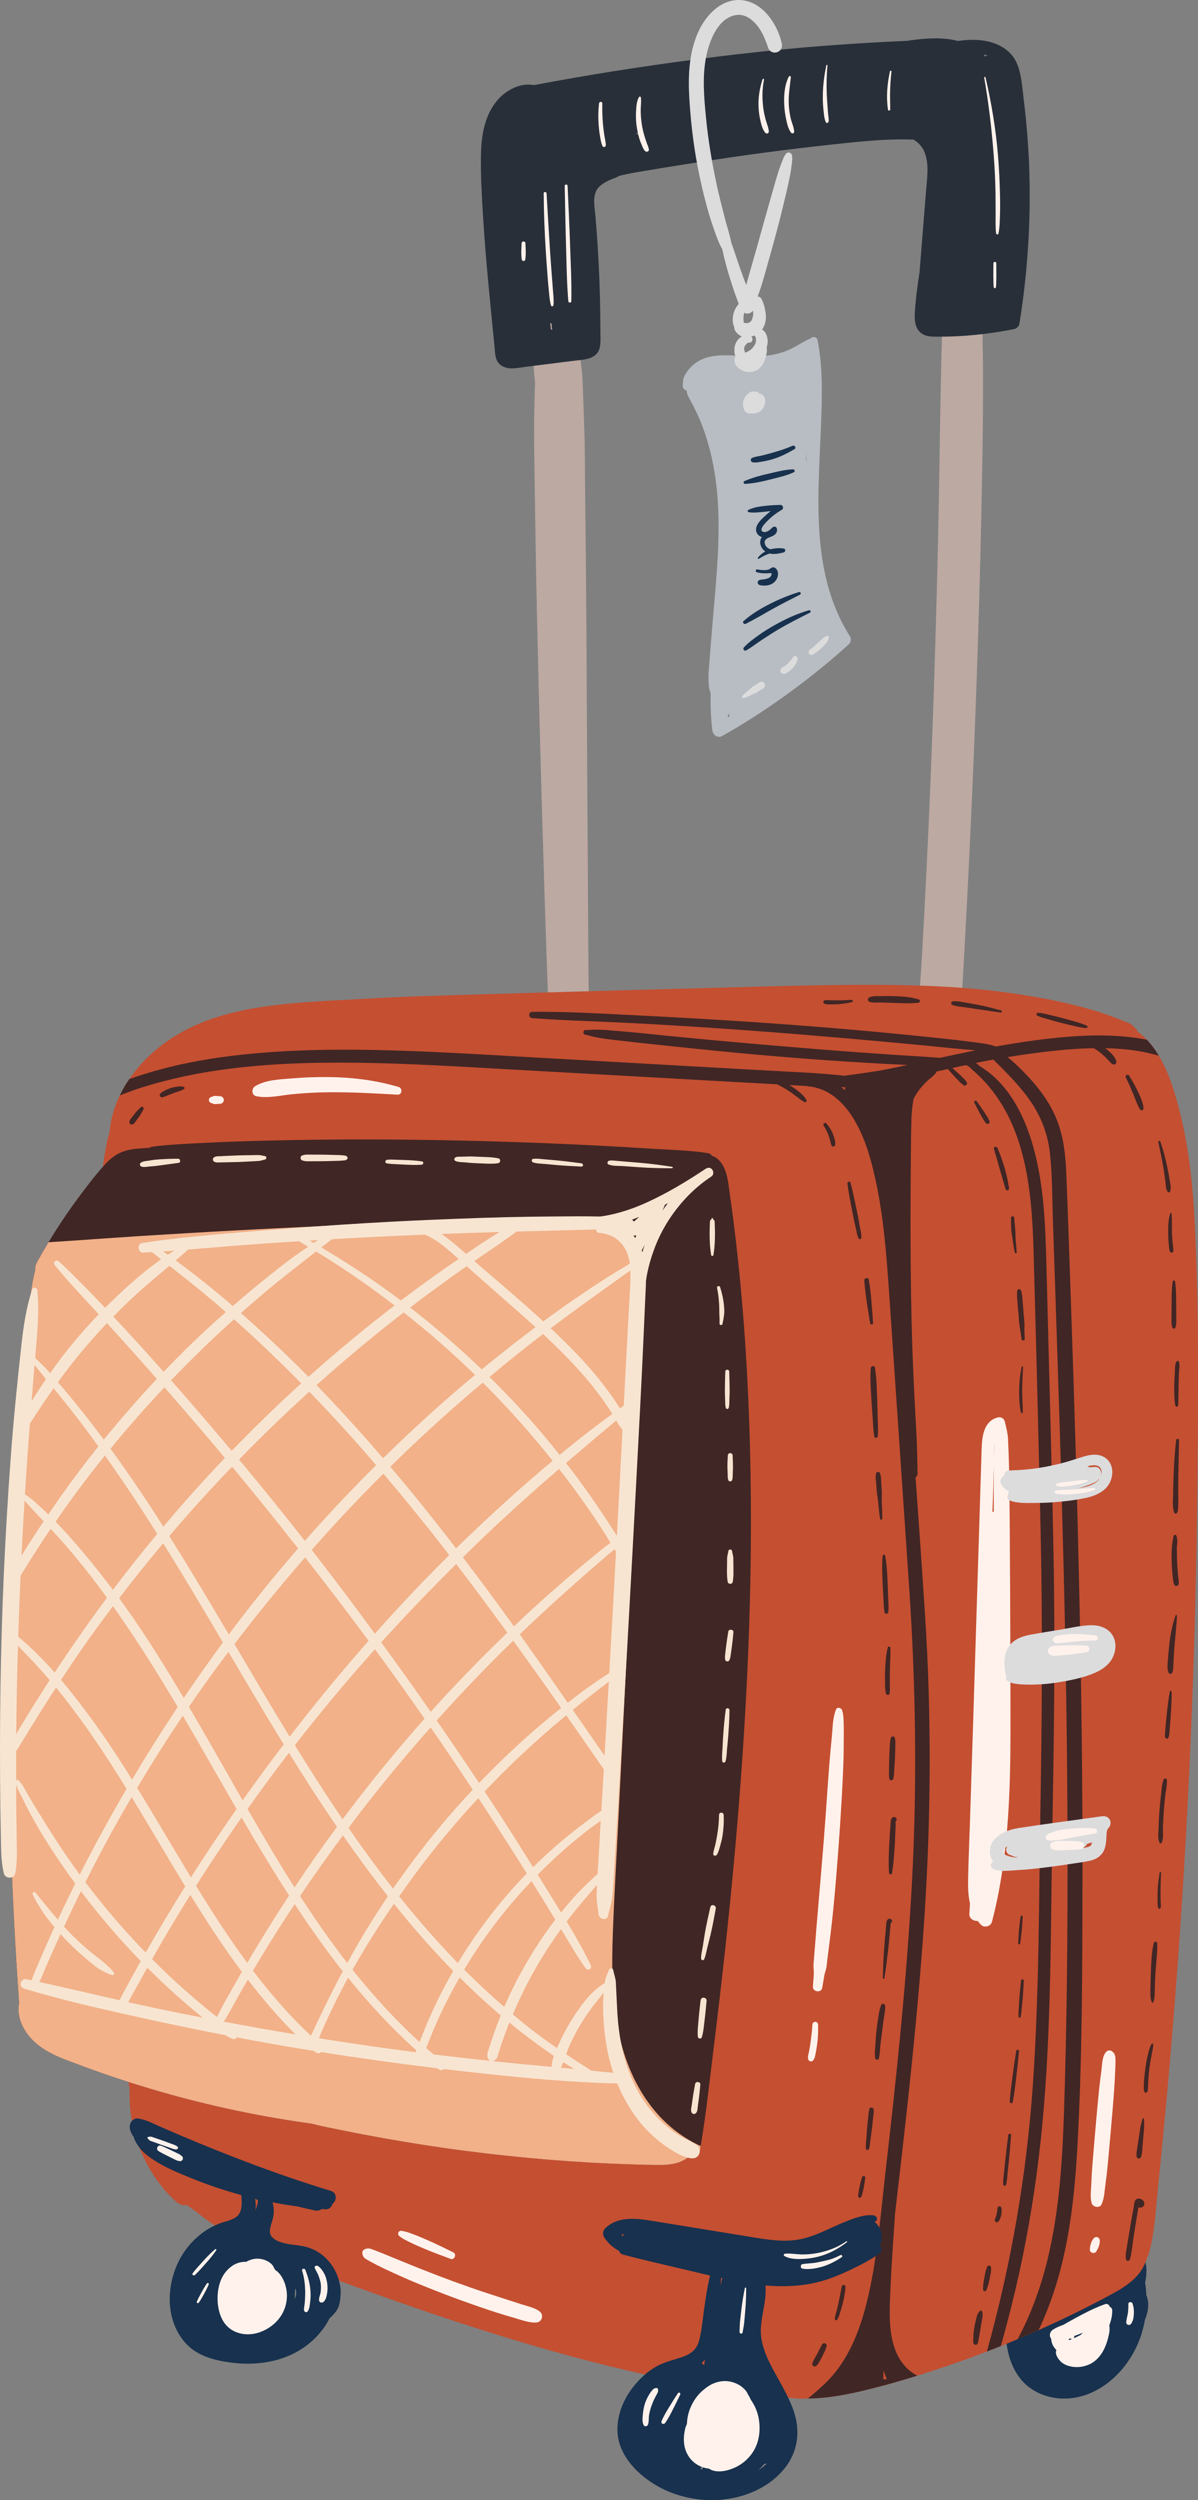 <svg id="_лой_2" xmlns="http://www.w3.org/2000/svg" width="517.51" height="1080" viewBox="0 0 517.51 1080"><rect x="0" y="0" width="517.51" height="1080" fill="#808080" stroke="none"/><g id="Travel_time08_403709340"><g id="Travel_time08_403709340-2"><path d="M495.5 992.28c-.08-.26-.18-.51-.29-.76-.06-1.25-.16-2.49-.3-3.74-.07-.59-.16-1.18-.25-1.77 1.03-4.67.93-9.73-2.17-13.39-1.09-1.29-2.65-1.36-3.93-.64-.39-.1-.8-.01-1.15.21-.37-.36-.8-.64-1.28-.79-1.34-.42-2.55.16-3.44 1.21-1.22.35-2.41.85-3.53 1.29-2.08.81-4.15 1.63-6.2 2.55-.22-.19-.47-.37-.75-.5-1.5-.69-3.48-.16-4.28 1.6l-.69 1.52c-2.44 1.14-4.88 2.3-7.3 3.48-.48.23-.95.47-1.43.71-1.51-.48-2.86.27-3.81 1.73-.05.08-.1.16-.15.23-2.36 1.19-4.72 2.4-7.06 3.65-2.05 1.1-4.1 2.22-6.14 3.35-2.16 1.2-4.41 2.32-6.46 3.76-1.99 1.4-1.66 4.13-.35 5.52-.15 1.6-.25 3.2-.2 4.84.08 2.53.3 5.06.71 7.55.78 4.79 2.5 9.32 5.26 13.05 4.84 6.5 12.66 9.34 19.95 9.19 15.86-.34 30.1-14.42 33.89-31.83.15-.7.29-1.4.41-2.1 1.29-3.2 1.99-6.65.92-9.94z" fill="#17314e"/><path d="M254.2 419.98c-.06-9.69-.12-19.37-.18-29.06-.12-19.37-.24-38.74-.36-58.11-.24-38.74-.36-77.49-.85-116.22-.14-10.87-.09-21.75-.45-32.61-.19-5.53-.38-11.07-.58-16.6-.11-2.87-.22-5.68-.61-8.52-.18-1.29-.23-2.74-.57-4-.03-.11-.08-.22-.13-.33.56-6.75.29-13.51-.84-20.26-.54-3.24-5.18-3.73-7.04-1.53-1.32.1-2.57.76-3.24 1.97-.38-2.51-.72-5.02-.99-7.54-.23-2.14-1.66-3.98-3.98-3.98s-3.85 1.83-3.98 3.98c-.78 12.74-.55 25.49.72 38.18-.15 4.81-.3 9.61-.36 14.42-.13 9.7.07 19.42.21 29.12.28 19.42.58 38.83 1.02 58.24.88 38.83 1.93 77.65 3.15 116.47.34 10.89.69 21.79 1.08 32.68.19 5.54.39 11.09.59 16.63.2 5.66-.07 11.52 1.36 17.02.87 3.34 6.38 3.67 7.1.06.17-.01.34-.02.5-.05.25 2.18 1.96 3.98 4.25 3.98 2.54.0 4.03-1.98 4.29-4.29.11-.97.1-1.98.08-3 .19-8.87-.12-17.78-.17-26.65z" fill="#bca9a2"/><path d="M424.41 143.58c-.04-2.92-.09-5.87-.37-8.77-.14-1.47-.17-2.92-.25-4.39-.08-1.5-.63-2.78-1.14-4.18-.54-1.51-2.49-1.48-3.04.0-.43 1.14-1.05 2.33-1.17 3.55-.12 1.25-.07 2.51-.21 3.76-.14 1.23-.24 2.46-.33 3.69-.33-3.32-.8-6.63-1.59-9.87-.4-1.65-3.24-1.82-3.52.0.0.05-.01.1-.02.15-.71-1.71-3.73-2.08-4.32.21-1.33 5.13-1.26 10.42-1.44 15.69-.18 5.13-.37 10.26-.46 15.4-.18 10.37-.43 20.74-.57 31.11-.27 20.53-.67 41.05-1.2 61.58-1.06 41.05-2.48 82.07-4.49 123.09-.56 11.51-1.17 23.01-1.81 34.52-.64 11.5-1.55 23-1.96 34.5-.08 2.37 2.07 4.38 4.38 4.38 2.55.0 4.17-2.01 4.38-4.38.17-1.91.31-3.82.45-5.73.18.11.38.19.59.26.16 1.5 1.04 2.93 1.66 4.29.95 2.06 3.94 1.69 4.99.0.66-1.07 1.57-2.2 1.91-3.42.37-1.33.27-2.92.35-4.29.16-2.71.32-5.42.48-8.13.3-5.21.6-10.43.88-15.64.56-10.22 1.1-20.44 1.61-30.66 1.02-20.44 1.94-40.89 2.75-61.34 1.63-41.11 2.82-82.23 3.46-123.37.18-11.49.27-22.97.25-34.46-.01-5.85-.17-11.69-.25-17.54z" fill="#bca9a2"/><path d="M444.69 75.08c-.32-10.8-1.15-21.58-2.49-32.3-.64-5.11-.89-10.72-2.96-15.49-1.76-4.05-5.13-6.79-9.18-8.38-4.42-1.74-9.4-1.98-14.08-1.48-.71.08-1.41.17-2.12.26-2.47-.64-5-.97-7.58-1.08-4.9-.19-9.8.33-14.68 1.05h0c-6.05.24-12.09.55-18.13.93-11.99.74-23.97 1.62-35.92 2.81-24.13 2.4-48.17 5.52-72.12 9.31-11.65 1.84-23.27 3.89-34.86 6.06-5.64-1.16-11.88 2.11-15.57 6.36-5.59 6.44-7.06 15.17-7.23 23.44-.19 9.15.37 18.36.93 27.5.58 9.4 1.37 18.78 2.24 28.15.86 9.26 1.79 18.52 2.7 27.77.23 2.29.16 4.8 1.63 6.7 1.33 1.71 3.39 2.36 5.5 2.44 2.02.07 4.11-.39 6.11-.64 2.33-.29 4.66-.59 7-.88 4.66-.59 9.33-1.17 13.99-1.76 4.32-.54 10.09-.5 11.23-5.83.47-2.22.26-4.65.26-6.91.0-2.36-.02-4.72-.05-7.07-.06-4.72-.18-9.43-.35-14.14-.35-9.52-.93-19.03-1.74-28.53-.32-3.72-1.33-8.26.63-11.45 1.33-2.16 4.26-3.68 6.78-4.67.91-.36 1.88-.62 2.67-1.22 3.86-1.01 7.8-1.64 11.73-2.3 9.57-1.62 19.17-3.13 28.77-4.59 18.9-2.88 37.88-5.3 56.9-7.28 5.42-.56 10.84-1.09 16.27-1.4 2.72-.15 5.43-.24 8.15-.26 1.79-.01 3.58.1 5.36.06 2.19 1.21 3.94 3.06 4.93 5.57 2.05 5.18 1.05 11.21.62 16.6-.94 11.73-1.87 23.45-2.81 35.18-.94 6-1.75 12.02-2.06 18.08-.19 3.71.55 7.65 4.44 9.13 1.6.61 3.34.6 5.02.61 2.19.01 4.39-.02 6.58-.09 9.05-.32 18.08-1.42 26.96-3.21.97-.2 2.04-1.21 2.2-2.2 3.44-21.43 4.94-43.16 4.3-64.86zm-206.73 67.25c-.09-.93-.18-1.85-.28-2.78.19.09.39.15.6.17.03.48.06.97.08 1.45.02.43.12.81.25 1.16-.22.0-.44.0-.66.0zm38.31-84.49c-.33.07-.65.15-.98.22-.02-.02-.05-.04-.07-.06-.08-.07-.17-.15-.26-.21-.09-.07-.19-.13-.29-.18.58-.08 1.16-.16 1.75-.24-.06.15-.11.31-.15.47zM425.91 24.18c-.19.05-.35.15-.52.22-.13-.29-.26-.57-.39-.86.01.0.03.0.04.0.58.14 1.16.31 1.73.5-.3.01-.59.05-.87.13z" fill="#282f39"/><path d="M517.25 639.45c-.33 37.31-1.3 74.61-2.9 111.89-1.59 37.09-3.8 74.18-6.67 111.19-1.46 18.69-3.06 37.37-4.84 56.02-.88 9.24-1.79 18.48-2.74 27.72-.94 9.14-1.33 18.51-3.87 27.35-.11.4-.28.72-.5.99-.42 1.53-.98 3-1.74 4.46-3.12 5.96-8.91 9.36-14.64 12.44-10.04 5.38-20.27 10.4-30.67 15.04-3.02 1.34-6.03 2.65-9.08 3.92-2.4 1.02-4.83 2.01-7.25 2.99h-.01c-1.99.79-3.97 1.57-5.98 2.33-5.34 2.06-10.71 4.01-16.12 5.86-4.64 1.59-9.31 3.13-14.01 4.58-7.27 2.28-14.61 4.36-22.01 6.15-8.07 1.97-16.71 3.68-25.23 3.72h-1.02c-.72.08-1.43.13-2.16.08-1.45-.09-2.89-.22-4.33-.33-11.77-.94-23.53-2.77-35.16-4.72-11.51-1.95-22.95-4.27-34.32-6.91-22.89-5.3-45.48-11.81-67.84-19.01-22.31-7.18-44.39-15.06-66.38-23.17-18.52-6.83-37.71-14.08-53.12-26.71-1.37-.91-2.72-1.86-4.03-2.87.0.0-.01.01-.02.01-2.82.94-5.52-2.33-7.34-4.11-1.82-1.79-3.4-3.8-4.92-5.85-5.21-7.03-8.95-15.24-10.84-23.79-.96-4.31-1.5-8.73-1.53-13.15-.01-.84.0-1.74.02-2.65-.63-4.6-1.02-9.24-1.55-13.8-.84-7.49-1.49-14.99-2.14-22.49-.73-8.46-1.38-16.93-1.96-25.39-1.83-15.71-3.43-31.45-4.73-47.2-1.73-21.01-3-42.06-3.8-63.13-.8-20.97-1.04-41.94-.83-62.92.1-10.6.38-21.18.8-31.77.2-5.25.52-10.49.87-15.73.01-.2.05-.4.06-.6-.1-2.15-.22-4.3-.32-6.47-1.07-24.84-1.14-49.69-.23-74.54.43-11.94.82-23.95 2.4-35.8.63-4.68 1.38-9.37 2.71-13.9.11-1.09.25-2.14.39-3.06.67-4.46 2.12-8.83 4.09-12.92.61-1.27 1.29-2.54 2-3.76.65-1.12 1.34-2.21 2.07-3.27 5.46-8.01 12.96-14.66 21.3-19.54 10.86-6.35 23.27-9.71 35.61-11.59 13.14-1.99 26.42-2.63 39.67-3.32 7.15-.38 14.28-.8 21.43-1.07 3.57-.14 7.15-.34 10.72-.41.23.0.46.01.68.0 17.46-.65 34.94-1.06 52.41-1.57 22.43-.67 44.87-1.26 67.31-1.86 21.57-.57 43.15-1.26 64.73-1.38 20.67-.1 41.47.32 62 2.9 10.36 1.3 20.66 3.03 30.81 5.46 5.06 1.22 10.06 2.61 14.99 4.3 2.38.83 4.74 1.68 7.07 2.65 1.24.51 2.78.93 3.9 1.66.88.56 1.65 1.55 2.44 2.25.26.24.34.54.31.83 1.5 1.06 2.89 2.27 4.17 3.6 1.98 2.06 3.7 4.4 5.2 6.93 3.94 6.59 6.41 14.35 8.24 21.11 4.58 16.9 6.47 34.4 7.32 51.85 1.81 36.73 1.43 73.69 1.12 110.45z" fill="#c54f31"/><path d="M324.34 668.45c-.25 28.98-1.46 57.96-3.38 86.88-1.92 28.98-4.58 57.91-7.71 86.79-1.57 14.43-3.27 28.87-5.05 43.27-1.72 13.89-3.2 27.89-5.52 41.69-.07.52-.16 1.04-.25 1.56-.35 2.04-2.36 2.73-4.1 2.37-1.64 1.53-3.71 2.67-5.68 3.26-3.06.91-6.33.99-9.49.94-3.31-.05-6.62-.14-9.94-.24-24.1-.73-48.11-2.75-72.01-5.83-12.05-1.55-24.07-3.45-36.04-5.58-5.93-1.06-11.85-2.19-17.74-3.4-4.29-.89-8.63-1.7-12.86-2.8-.46-.06-.9-.13-1.35-.18-6.29-.89-12.58-1.91-18.84-3.05-22.14-4.04-43.96-9.7-65.29-16.88-5.35-1.8-10.67-3.7-15.95-5.69-4.8-1.81-9.79-3.55-14.11-6.35-4.34-2.8-7.87-6.47-9.83-11.28-1.07-2.61-1.58-5.82-.94-8.66-1.59-22.46-2.78-44.94-3.53-67.44-1.39-41.9-1.32-83.85.22-125.75.77-20.95 1.9-41.89 3.4-62.8.74-10.36 1.68-20.7 2.69-31.03.5-5.28 1.12-10.55 1.76-15.82.56-4.61 1.27-9.29 2.42-13.81-.24-1.5.49-2.94 1.3-4.38.81-1.43 1.63-2.86 2.46-4.28.65-1.12 1.32-2.23 1.98-3.35 1.04-1.71 2.08-3.4 3.16-5.09 3.12-4.91 6.41-9.7 9.88-14.35 3.49-4.69 7.06-9.41 10.98-13.76 1.78-1.97 3.82-3.86 6.19-5.09 2.8-1.45 5.83-1.93 8.93-2.19 1.43-.13 2.87-.2 4.31-.26.15-.1.31-.19.49-.26.98-.38 2.29-.44 3.34-.57 2.25-.26 4.53-.43 6.78-.6 4.52-.34 9.06-.51 13.58-.75 8.86-.46 17.71-.74 26.58-.96 31.68-.8 63.38-.63 95.05.25 15.94.43 31.86 1.06 47.77 1.88 7.91.41 15.82.86 23.73 1.37 8.04.5 16.25.66 24.21 1.92.72.11 1.26.57 1.63 1.16.91.27 1.76.73 2.48 1.37 4.37 3.86 4.55 10.86 5.34 16.15 1.06 7.2 1.95 14.42 2.77 21.66 1.63 14.38 2.91 28.79 3.85 43.22 1.88 28.87 2.58 57.81 2.33 86.73z" fill="#402625"/><path d="M302.68 927.09c-.07.52-.16 1.04-.25 1.56-.35 2.04-2.36 2.73-4.1 2.37-1.64 1.53-3.71 2.67-5.68 3.26-3.06.91-6.33.99-9.49.94-3.31-.05-6.62-.14-9.94-.24-24.1-.73-48.11-2.75-72.01-5.83-12.05-1.55-24.07-3.45-36.04-5.58-5.93-1.06-11.85-2.19-17.74-3.4-4.29-.89-8.63-1.7-12.86-2.8-.46-.06-.9-.13-1.35-.18-6.29-.89-12.58-1.91-18.84-3.05-22.14-4.04-43.96-9.7-65.29-16.88-5.35-1.8-10.67-3.7-15.95-5.69-4.8-1.81-9.79-3.55-14.11-6.35-4.34-2.8-7.87-6.47-9.83-11.28-1.07-2.61-1.58-5.82-.94-8.66-1.59-22.46-2.78-44.94-3.53-67.44-1.39-41.9-1.32-83.85.22-125.75.77-20.95 1.9-41.89 3.4-62.8.74-10.36 1.68-20.7 2.69-31.03.5-5.28 1.12-10.55 1.76-15.82.56-4.61 1.27-9.29 2.42-13.81-.24-1.5.49-2.94 1.3-4.38.81-1.43 1.63-2.86 2.46-4.28.65-1.12 1.32-2.23 1.98-3.35 3.88-.27 7.77-.48 11.63-.76 9.04-.66 18.09-1.27 27.13-1.86 32.33-2.07 64.67-3.77 97.03-5.1 16.13-.66 32.27-1.21 48.41-1.62 8.12-.2 16.23-.41 24.35-.46 3.97-.02 7.93-.03 11.89-.05 2.08-.01 4.15.08 6.24.19 1.04.06 2.07.13 3.11.2 1.05.09 2.03.44 3.04.71.56.15.92.51 1.12.94.72-.07 1.46-.07 2.21.01 5.9.6 11.03 3.92 14.65 8.53 4.25 5.41 5.78 12.22 6.23 18.96.47 7.15-.18 14.39-.5 21.54-.36 7.84-.71 15.7-1.1 23.54-1.57 31.26-3.14 62.51-4.71 93.78-1.57 31.26-3.14 62.51-4.71 93.77-.77 15.41-1.7 30.82-2.25 46.26-.52 14.43-.48 29.08 2.6 43.27 2.5 11.55 7.08 22.74 14.47 32.06 5.71 7.23 12.73 12.79 20.92 16.54z" fill="#f2b189"/><path d="M500.57 456.04c-1.5-2.53-3.22-4.87-5.2-6.93-1.49-.28-2.97-.54-4.45-.74-9.66-1.37-19.42-1.32-29.12-.55-10.62.84-21.12 2.36-31.56 4.24-2.57-.88-5.22-1.28-7.94-1.64-3.19-.43-6.37-.86-9.56-1.21-6.56-.71-13.13-1.4-19.7-2.06-13.14-1.32-26.29-2.49-39.45-3.55-26.32-2.12-52.67-3.72-79.04-5.02-14.86-.73-29.78-1.65-44.66-1.49-1.76.02-1.72 2.58.0 2.71 13.17 1.01 26.39 1.32 39.58 1.98 13.19.65 26.37 1.45 39.55 2.34 26.16 1.76 52.29 3.96 78.4 6.37 7.42.68 14.83 1.4 22.24 2.15 3.66.37 7.31.71 10.97 1.02.26.02.52.04.78.07-5.14 1.02-10.27 2.11-15.39 3.23-.88-.07-1.76-.13-2.64-.2-5.44-.43-10.91-.68-16.35-1.05-10.81-.73-21.61-1.51-32.4-2.38-21.67-1.75-43.33-3.6-64.96-5.76-6.01-.6-12.01-1.27-18.03-1.79-3.11-.27-6.21-.54-9.32-.8-1.5-.13-3.01-.15-4.52-.19-1.61-.04-3.19.17-4.8.13-1.13-.03-1.43 1.8-.27 2.01 1.3.24 2.52.68 3.8.95 1.37.29 2.77.52 4.15.74 2.69.42 5.42.67 8.13 1 5.45.66 10.9 1.22 16.36 1.8 10.86 1.15 21.72 2.29 32.59 3.32 21.65 2.06 43.33 3.68 65.04 4.84 3.09.16 6.17.3 9.26.45-4.11.9-8.24 1.76-12.38 2.49-2.94.51-5.88.92-8.84 1.33-1.48.22-2.97.43-4.46.61-.52.06-1.02.16-1.53.26-.09-.01-.18-.05-.27-.06-11.29-1.23-22.67-1.63-34.01-2.27-11.34-.64-22.67-1.27-34.01-1.91-22.56-1.27-45.12-2.54-67.68-3.81-22.57-1.27-45.15-2.71-67.76-3.12-21.67-.4-43.43.13-64.93 3.06-13.74 1.88-27.34 4.88-40.36 9.55-.73 1.06-1.42 2.15-2.07 3.27-.72 1.22-1.39 2.48-2 3.76 3.34-1.32 6.7-2.56 10.15-3.63 9.49-2.95 19.22-5.14 29.05-6.72 20.87-3.35 42.16-4 63.26-3.76 22.39.26 44.73 1.68 67.07 2.93 22.45 1.25 44.9 2.5 67.35 3.76 15.68.87 31.36 1.75 47.03 2.63.3.15.6.29.9.44 1.31.67 2.59 1.4 3.83 2.21 1.19.77 2.34 1.6 3.45 2.47 1.13.88 2.35 1.82 3.6 2.52.57.32 1.26-.33.91-.91-1.53-2.58-4.22-4.44-6.7-6-.24-.15-.49-.29-.73-.43 2.48.14 4.96.28 7.44.42.19.07.4.13.63.15 15.54 1.29 23.44 18.52 27.04 31.57 5.41 19.55 6.82 39.84 8.2 60 2.83 41.89 5.74 83.77 8.55 125.66 2.81 41.98 3.41 83.82 1.2 125.84-2.22 41.97-6.62 83.77-11.43 125.5-2.03 17.62-3.38 35.52-7.23 52.87-3.13 14.11-8.24 28.67-18.93 38.89-2.36 2.25-4.86 4.47-7.41 6.5 8.53-.05 17.16-1.75 25.23-3.72 7.4-1.79 14.74-3.87 22.01-6.15-1.64-.83-3.18-1.94-4.5-3.26-3.95-3.9-5.84-9.14-6.73-14.54-1.01-6.18-.63-12.61-.38-18.84.27-6.86.71-13.7 1.15-20.56.25-3.88.56-7.75.79-11.63.03-.47.07-.92.1-1.39 5.02-42.72 9.88-85.48 12.7-128.4 2.83-43.27 3.05-86.5.25-129.79-1.29-19.86-2.67-39.72-4.1-59.59.52-.42.88-1.06.86-1.75-.16-5.65-.17-11.28-.48-16.91-.31-5.63-.63-11.28-.91-16.93-.57-11.19-.98-22.39-1.23-33.59-.5-22.42-.51-44.82-.3-67.23.07-6 .09-12 .26-18 .07-2.72.3-5.32.74-8 .06-.36.13-.73.18-1.09.91-1.8 2.03-3.52 3.3-5.01 1.04-1.2 2.17-2.44 3.39-3.44 1.15-.94 2.29-1.83 3.15-3.05.09-.13.09-.24.07-.36 1.63-.37 3.27-.72 4.9-1.08.87.99 1.75 1.98 2.63 2.96.62.7 1.28 1.36 1.94 2.03.34.34.66.7 1.01 1.03.39.36.86.67 1.28.99.75.56 1.87-.56 1.31-1.31-.31-.41-.59-.85-.93-1.23-.32-.36-.69-.68-1.03-1.01-.69-.68-1.37-1.35-2.09-1.99-.71-.64-1.43-1.27-2.15-1.9 1.67-.37 3.33-.74 5-1.11.38-.04.75-.07 1.13-.11.1.05.19.11.29.16.39.24.76.49 1.13.76.11.08.21.15.32.23.08.19.19.38.39.54 23.05 19.33 26.01 50.31 26.8 78.47 1.13 39.8 2.12 79.63 3.02 119.44.91 40.19.65 80.33-.03 120.51-.69 40.2-.52 80.54-3.31 120.65-2.7 38.84-9.4 77.25-19.8 114.77-.01.03-.02.07-.02.1 2-.76 3.98-1.55 5.98-2.33h.01c.91-3.14 1.76-6.32 2.61-9.5 2.54-9.63 4.84-19.33 6.84-29.08 3.89-19.05 6.73-38.34 8.54-57.7 3.84-40.76 3.51-81.88 4.22-122.79.73-40.94 1.35-81.86.57-122.81-.79-40.96-1.99-81.93-3.02-122.89-.39-15.32-.75-30.75-3.92-45.81-2.85-13.52-8.07-27.72-18.39-37.37-2.12-1.99-4.4-3.66-6.84-5.17-.11-.15-.23-.29-.39-.42-.31-.25-.63-.5-.96-.74 1.28-.27 2.57-.53 3.86-.77 1.23-.24 2.45-.47 3.68-.68 5.42 5.41 10.94 10.82 15.38 17.06 5.08 7.09 8.13 14.89 9.07 23.57 1.02 9.41.93 19.01 1.25 28.47.34 9.97.68 19.94 1.01 29.92 1.32 39.7 2.63 79.42 3.6 119.14.98 39.71 1.62 79.44 1.71 119.17.1 39.48-.23 79-1.56 118.48-1.12 32.86-3.93 66.67-19.61 96.22-.13.24-.26.48-.4.72 3.05-1.26 6.07-2.57 9.08-3.92.69-1.45 1.35-2.93 1.99-4.4 3.3-7.63 5.92-15.51 7.92-23.57 4.1-16.48 5.85-33.47 6.8-50.39 2.19-39.02 2.19-78.26 2.25-117.33.06-40.47-.48-80.96-1.35-121.42-.87-40.67-2.07-81.33-3.48-121.97-.69-20.07-1.33-40.14-2.15-60.2-.36-9.07-1.33-17.95-5.28-26.24-3.51-7.38-8.86-13.84-14.68-19.51-1.73-1.7-3.52-3.31-5.34-4.88 7.19-1.18 14.41-2.16 21.66-2.89 5.13-.52 10.29-.87 15.46-.95.55.32 1.09.66 1.62 1.02.86.58 1.57 1.2 2.28 1.79.78.65 1.5 1.36 2.17 2.12.33.38.7.73 1.04 1.1.47.51.85 1.04 1.61 1.04.51.0.83-.34 1.01-.77.28-.67-.18-1.34-.5-1.91-.31-.52-.63-1.03-1.03-1.48-.72-.81-1.5-1.57-2.35-2.24-.3-.24-.62-.44-.93-.66 2.78.06 5.55.19 8.32.45 5.03.46 10.03 1.37 14.89 2.79zm-135.44 14.93c-.57-.46-1.14-.9-1.75-1.31h1.18c.22.0.42-.02.6-.07-.14.42-.16.89-.03 1.38zm16.45 556.85c.02-1.29.03-2.57.06-3.87.46 1.3.94 2.57 1.46 3.85-.5.0-1.01.01-1.51.02z" fill="#402625"/><path d="M305.07 504.73c-8.2 5.46-16.76 10.66-25.75 14.74-4.36 1.98-8.88 3.62-13.52 4.78-2.16.54-4.36.98-6.57 1.26-3.19-.05-6.38-.11-9.57-.09-6.78.03-13.56.08-20.33.17-13.65.18-27.3.69-40.93 1.25-27.19 1.11-54.36 2.96-81.47 5.26-15.22 1.29-30.47 2.51-45.57 4.86-2.35.37-1.8 4.26.56 4.15 1.24-.06 2.49-.14 3.73-.21 1.32 1.04 2.64 2.07 3.96 3.11-7.9 5.49-15.14 12.08-21.96 18.71-.75.73-1.5 1.48-2.24 2.23-4.38-4.61-8.8-9.16-13.29-13.65-2.2-2.2-4.42-4.36-6.75-6.44-1.17-1.04-2.67.52-1.7 1.7 6.03 7.3 12.54 14.23 19 21.18-7.65 7.92-14.73 16.4-21.01 25.43-.18-.21-.36-.42-.54-.62-1.86-2.09-3.87-4.02-5.93-5.9.05-.59.1-1.18.15-1.77.79-9.13 1.64-18.33.8-27.49-.12-1.28-1.85-1.59-2.27-.31-2.59 7.89-3.77 16.2-4.68 24.43-.91 8.23-1.77 16.47-2.56 24.72-1.58 16.28-2.72 32.63-3.69 48.96C.98 688.02.05 720.94.0 753.85c-.01 9.22.04 18.43.17 27.65.06 4.51.14 9.03.24 13.54.1 4.76.12 9.57 1.25 14.22.58 2.36 4.46 2.52 4.93.0.78-4.15.74-8.31.66-12.52-.07-4.14-.13-8.27-.18-12.41-.05-4.49-.08-8.98-.09-13.47.53 1.91 1.55 3.67 2.44 5.45 1.09 2.19 2.21 4.37 3.35 6.54 2.25 4.27 4.67 8.4 7.24 12.48 3.94 6.26 8.12 12.38 12.5 18.35-2.58 5.16-5.08 10.35-7.52 15.57-3.33-3.86-6.5-7.87-9.76-11.78-.55-.66-1.44.18-1.12.86 2.44 5.16 5.72 9.81 9.4 14.15-2.17 4.73-4.29 9.49-6.33 14.28-1.23 2.88-2.43 5.78-3.61 8.68-.71-.15-1.41-.31-2.11-.46-2.62-.56-3.7 3.24-1.11 4.03 16.22 4.92 32.82 8.66 49.36 12.33 12.54 2.78 25.11 5.39 37.72 7.83.98.63 2 1.18 3.14 1.6.8.3 1.36-.11 1.61-.7 2.29.43 4.57.87 6.86 1.3 8.79 1.62 17.61 3.13 26.44 4.56.38.27.76.52 1.17.77.82.51 1.57.28 2.03-.25 16.71 2.65 33.48 4.97 50.27 7 .15.12.3.25.45.37.81.64 1.77.47 2.41-.03 5.88.7 11.75 1.37 17.63 2 18.86 2.01 37.81 3.78 56.77 4.2.15.0.29-.01.43-.03 3.4 8.34 8.36 16.12 14.91 22.25 2.34 2.19 4.89 4.2 7.58 5.94 2.77 1.79 5.83 3.62 9.12 4.15 1.57.25 3.14-.27 3.78-1.85.61-1.51.06-3.11-1.31-4-2.27-1.47-4.78-2.47-7.1-3.87-2.19-1.32-4.12-2.72-5.98-4.34-3.96-3.44-7.4-7.44-10.23-11.82-6.49-10.02-9.46-22.02-10.5-33.8-.31-3.57-.42-7.15-.61-10.73-.1-1.83-.17-3.67-.26-5.5-.1-1.91-.83-3.61-1.17-5.47-.18-.97-1.53-.8-1.8.0-.56 1.66-1.5 3.19-1.73 4.95-.03.25-.06.5-.09.74-5.76 3.38-10.1 9.4-13.65 14.87-2.02 3.12-3.83 6.38-5.4 9.75-.53 1.14-1.08 2.32-1.6 3.51-4.28-2.95-8.5-6.01-12.6-9.26-2.19-1.73-4.34-3.51-6.47-5.31 2.01-4.75 4.21-9.43 6.6-14 4.17-7.94 8.95-15.58 14.22-22.85 1.84 3.04 3.68 6.07 5.5 9.12 1.6 2.68 3.34 5.25 5.13 7.8.95 1.36 2.95.2 2.23-1.3-3.1-6.47-6.7-12.71-10.43-18.88 1.32-1.74 2.67-3.47 4.05-5.17 2.28-2.8 4.64-5.54 6.99-8.29.66-.77 1.36-1.53 2.07-2.29-.08 1.65-.15 3.31-.15 4.96.0 2.57.55 5.12.82 7.67.23 2.18 3.53 3.03 4.1.56.62-2.65 1.48-5.23 1.8-7.93.3-2.55.42-5.11.58-7.67.33-5.21.65-10.42.98-15.63.65-10.42 1.26-20.84 1.87-31.27 1.23-20.94 2.42-41.89 3.59-62.84 1.16-20.85 2.29-41.7 3.39-62.55 1.1-20.85 2.23-41.7 3.15-62.56.23-5.21.46-10.43.69-15.64.12-2.67.29-5.36.33-8.05.07-.55.14-1.1.24-1.65.73-4.26 1.93-8.39 3.44-12.43 3-8.02 7.6-15.31 13.41-21.58 3.3-3.56 6.99-6.72 11.04-9.39 2.23-1.41.18-4.96-2.07-3.55zm-58.88 378.54c1.49-3.32 3.2-6.55 5.12-9.64 1.87-3 3.91-5.92 6.13-8.67 1.12-1.39 2.25-2.76 3.32-4.18.0.1-.02.19-.03.29-.28 3.32-.26 6.63-.1 9.95.34 6.96 1.28 13.91 3.15 20.62.35 1.27.75 2.53 1.17 3.79-3.16-.34-6.32-.65-9.48-.96-3.66-2.31-7.3-4.65-10.89-7.05.5-1.4 1-2.81 1.6-4.16zm-3.92 9.91c.39-.77.74-1.56 1.07-2.36 1.52.99 3.06 1.97 4.6 2.93-1.9-.18-3.79-.36-5.69-.54.0.0.02-.02.02-.03zm-19.12-361.17c.36.0.72-.02 1.09-.03 7.53-.18 15.06-.44 22.59-.6 3.54-.08 7.08-.18 10.61-.29.05.75.62 1.46 1.54 1.51 1.56.07 3.21.55 4.65 1.12 1.63.65 3.02 1.61 4.25 2.86 1.68 1.7 2.8 3.75 3.49 5.97.0.34.08.66.26.93.2.78.34 1.58.45 2.39-12.91 7.59-25.32 16.04-37.38 24.95-9.72-8.93-19.84-17.44-29.82-26.07 5.54-3.8 11.11-7.56 16.57-11.47.58-.41 1.14-.84 1.71-1.26zm-73.32 113.8c-6.19 6.48-12.24 13.09-18.17 19.82-.52-.67-1.03-1.34-1.55-2-8.76-11.19-17.74-22.22-26.86-33.14 6.73-6.91 13.61-13.69 20.63-20.31 3.22-3.03 6.47-6.03 9.74-9 6.15 6.36 12.19 12.83 18.09 19.41 3.64 4.06 7.23 8.17 10.78 12.31-4.27 4.25-8.5 8.56-12.66 12.91zm15.78-9.23c8.23 9.71 16.27 19.58 24.13 29.6 1.45 1.85 2.88 3.73 4.32 5.59-7.68 7.6-15.19 15.36-22.51 23.31-3.24 3.52-6.44 7.07-9.61 10.64-8.93-12.2-18.02-24.27-27.28-36.22 3.98-4.51 8.01-8.98 12.1-13.39 6.15-6.63 12.45-13.14 18.85-19.52zm-44.53 22.59c2.58 3.24 5.13 6.49 7.69 9.74-10.44 12-20.43 24.39-29.93 37.14-8.42-14.26-16.9-28.49-25.72-42.5 2.45-2.88 4.92-5.74 7.41-8.57 6.42-7.28 13-14.41 19.72-21.4 7.02 8.46 13.98 16.99 20.82 25.59zm-24.79 50.33c-5.8 7.88-11.44 15.88-16.92 24-7.89-13.35-16.07-26.55-25.07-39.16-.94-1.32-1.9-2.62-2.85-3.93 6.17-8.05 12.5-15.98 19.03-23.75 8.84 14.13 17.35 28.47 25.81 42.84zm-.68 8.16c1.02-1.37 2.06-2.71 3.09-4.07 1.56 2.66 3.13 5.31 4.69 7.97 6.31 10.71 12.66 21.39 19.17 31.98-6.06 7.95-11.98 16.02-17.75 24.18-6.1-10.64-12.12-21.32-18.27-31.94-1.63-2.83-3.28-5.65-4.93-8.47 4.54-6.64 9.2-13.2 14-19.65zm15.7 9.53c-3.35-5.67-6.69-11.34-10.03-17.01 9.77-12.8 19.94-25.3 30.52-37.43 9.3 11.89 18.45 23.89 27.43 36.02-10.65 12.11-20.95 24.54-30.88 37.25-1.09 1.39-2.16 2.79-3.23 4.19-4.66-7.63-9.25-15.31-13.81-23.01zm50.65-14.72c1.41 1.92 2.84 3.82 4.24 5.75 5.83 8 11.55 16.09 17.21 24.22-9.62 10.82-18.87 21.95-27.75 33.38-2.59 3.33-5.13 6.69-7.66 10.06-7.14-10.49-13.97-21.19-20.63-32 11.05-14.2 22.58-28.02 34.58-41.42zm12.76 10.89c-3.33-4.65-6.68-9.29-10.04-13.91 1.55-1.71 3.09-3.41 4.65-5.1 9.01-9.78 18.27-19.35 27.72-28.73 7.5 9.79 14.85 19.69 22.11 29.65-9.85 9.48-19.41 19.25-28.67 29.31-1.49 1.61-2.94 3.26-4.41 4.89-3.76-5.39-7.54-10.77-11.36-16.11zm22.29-54.5c-9.2-11.97-18.64-23.75-28.41-35.27 11.59-11.41 23.58-22.41 35.96-32.95 1.33-1.13 2.67-2.25 4.01-3.38 10.69 10.66 20.76 21.95 30.16 33.76-6.66 5.58-13.23 11.27-19.68 17.11-7.48 6.77-14.82 13.68-22.03 20.73zm11.08-77.31c-9.82-9.45-20.15-18.39-30.94-26.72 6.14-4.69 12.37-9.27 18.64-13.77 1.92-1.38 3.86-2.73 5.81-4.08 6.41 5.67 12.81 11.36 19.25 17 3.51 3.08 7.01 6.17 10.47 9.32-7.55 5.67-14.96 11.52-22.27 17.46-.32.26-.64.53-.96.8zm-18.91-12.38c5.49 4.76 10.82 9.7 16.03 14.77-13.76 11.41-26.99 23.47-39.75 36.01-2.03-2.37-4.05-4.74-6.11-7.09-7.34-8.35-14.87-16.54-22.61-24.53 11.14-9.99 22.6-19.62 34.38-28.85 1.09-.85 2.18-1.69 3.27-2.53 5.03 3.95 9.96 8.02 14.79 12.2zm-55.92 15.6c-4.86-4.93-9.8-9.77-14.85-14.51-4.7-4.41-9.49-8.77-14.35-13.04 2.35-2.08 4.71-4.15 7.09-6.18 5.89-5.03 11.9-9.92 18.03-14.65 2.46-1.9 4.89-3.85 7.33-5.78 1.56.94 3.12 1.89 4.66 2.87 5.61 3.53 11.12 7.21 16.53 11.04 4.31 3.04 8.55 6.2 12.74 9.41-12.76 9.83-25.18 20.1-37.18 30.85zm-23.03-16.58c6.78 6.31 13.41 12.79 19.9 19.4-1.44 1.31-2.87 2.61-4.3 3.93-8.81 8.16-17.39 16.57-25.73 25.21-5.8-6.9-11.64-13.77-17.54-20.57-2.87-3.31-5.76-6.61-8.65-9.9 8.73-9.12 17.79-17.92 27.18-26.37 3.08 2.73 6.13 5.5 9.14 8.3zm-13.09 51.62c-5.13 5.38-10.17 10.85-15.11 16.4-3.89 4.37-7.71 8.8-11.48 13.27-.43-.68-.85-1.36-1.28-2.03-6.87-10.74-14.02-21.32-21.53-31.64 1.54-1.88 3.08-3.77 4.65-5.63 6.01-7.13 12.22-14.09 18.62-20.88.82.93 1.64 1.86 2.46 2.79 8 9.14 15.89 18.38 23.68 27.71zm-36.02 22.18c2.3 3.52 4.57 7.07 6.81 10.62-6.58 7.9-12.98 15.96-19.17 24.16-4.11-5.49-8.36-10.89-12.79-16.13-3.84-4.54-7.8-9.02-11.95-13.31 1.04-1.51 2.07-3.03 3.12-4.53 5.8-8.22 11.88-16.23 18.19-24.05 5.42 7.64 10.66 15.39 15.78 23.23zm-12.31 41.83c9.97 14.1 19.16 28.71 27.96 43.56-6.85 10.28-13.43 20.74-19.73 31.36-6.29-10.1-12.84-20.04-20-29.56-3.42-4.55-6.96-9.09-10.67-13.5 4.9-7.49 9.94-14.9 15.23-22.15 2.38-3.26 4.78-6.5 7.22-9.72zm30.08 119.23c.37.61.75 1.22 1.12 1.83-5.9 9.4-11.58 18.93-17.07 28.57-1.02-1.05-2.04-2.09-3.04-3.15-8.17-8.64-15.86-17.72-23.01-27.22 4.78-9.54 9.78-18.96 15.05-28.25 1.62-2.85 3.28-5.68 4.94-8.51 7.44 12.18 14.61 24.52 22.01 36.73zm-17.29-36.89c-.78-1.29-1.57-2.57-2.36-3.85 6.3-10.56 12.87-20.96 19.74-31.16.24.42.49.83.74 1.25 7.59 12.96 14.96 26.05 22.49 39.05-4.4 6.29-8.73 12.63-12.95 19.04-2.29 3.48-4.54 6.98-6.77 10.5-7.03-11.57-13.84-23.26-20.88-34.82zm26.27 33.49c5.33-8.29 10.83-16.47 16.48-24.54 1.94 3.32 3.87 6.65 5.84 9.95 4.76 8 9.64 15.94 14.7 23.76-.21.32-.43.65-.65.97-6.05 9.23-11.85 18.62-17.45 28.12-7.9-10.72-15.14-21.93-22.1-33.28 1.05-1.67 2.11-3.33 3.17-4.99zm29.02-11.17c-3.37-5.65-6.67-11.34-9.96-17.05 5.8-8.19 11.76-16.28 17.88-24.24 6.51 10.5 13.19 20.9 20.16 31.09.2.29.41.58.61.88-6.32 8.57-12.44 17.28-18.35 26.14-3.53-5.56-6.97-11.17-10.34-16.82zm31.25-5.64c6.23 8.94 12.67 17.74 19.43 26.29-4.32 6.42-8.45 12.95-12.36 19.62-1.78 3.05-3.51 6.13-5.2 9.23-7.25-9.32-13.98-19.03-20.39-28.94 5.97-8.87 12.15-17.6 18.52-26.19zm4.54-.15c-.71-1.02-1.41-2.05-2.12-3.08 1.46-1.94 2.9-3.89 4.37-5.82 9.9-12.91 20.32-25.41 31.09-37.6 6.16 8.9 12.22 17.88 18.2 26.91-12.54 13.34-24.03 27.67-34.42 42.75-5.92-7.56-11.62-15.29-17.13-23.16zm26.01 17.74c8.64-11.75 18-23 27.94-33.7.59.89 1.18 1.77 1.77 2.66 6.49 9.89 12.87 19.85 19.16 29.88-1.61 1.66-3.2 3.34-4.75 5.05-9.4 10.38-17.8 21.67-25.03 33.67-8.94-9.18-17.36-18.84-25.35-28.85 2.06-2.93 4.14-5.83 6.26-8.71zm28.27-40.21c-6.01-9.07-12.12-18.06-18.31-27 .2-.22.39-.45.6-.68 10.41-11.64 21.24-22.9 32.43-33.79 1.3 1.78 2.6 3.57 3.89 5.35 5.67 7.85 11.27 15.76 16.83 23.69-2.54 2.04-5.05 4.11-7.54 6.19-9.78 8.19-19.06 17.03-27.9 26.24zm-7-97.48c5.41-5.32 10.87-10.6 16.43-15.77 8.22-7.65 16.61-15.09 25.1-22.42.74.95 1.49 1.88 2.22 2.84 4.53 5.94 8.9 12.01 13.08 18.2 2.41 3.56 4.68 7.21 6.95 10.85-5.15 3.78-10.03 8-14.89 12.07-6.91 5.78-13.65 11.74-20.26 17.85-2.21 2.04-4.38 4.13-6.56 6.2-7.23-10.04-14.58-19.98-22.07-29.82zm41.8-44.25c-5.62-7.08-11.49-13.96-17.63-20.6-4.12-4.46-8.36-8.81-12.68-13.07 7.58-6.33 15.28-12.53 23.12-18.55 7.01 6.51 13.76 13.28 19.87 20.64 2.76 3.32 5.36 6.77 7.78 10.34.79 1.16 1.54 2.35 2.29 3.54-6.81 4.98-13.51 10.1-20.05 15.46-.9.74-1.79 1.49-2.69 2.23zm-25.91-96.29c-4.97 2.94-9.77 6.21-14.52 9.44-2.6-2.28-5.21-4.56-7.95-6.66-.88-.67-1.77-1.33-2.7-1.93 8.39-.32 16.78-.61 25.17-.85zm-72.47 3.1c13.4-.77 26.81-1.42 40.22-1.97.82.41 1.68.76 2.51 1.23 1.75 1 3.44 2.09 5.03 3.33 2.4 1.88 4.68 3.92 6.95 5.97-8.2 5.59-16.26 11.38-24.17 17.38-.25.19-.49.38-.74.57-3.21-2.41-6.45-4.79-9.74-7.09-6.18-4.32-12.49-8.46-18.92-12.41-1.9-1.17-3.82-2.33-5.74-3.48 1.51-1.16 3.1-2.3 4.6-3.53zm-6 .37c-.62.41-1.23.84-1.84 1.26-.6-.35-1.21-.69-1.81-1.02 1.22-.08 2.44-.16 3.65-.23zm-56.59 4.56c.15-.13.25-.28.32-.43 7.1-.57 14.19-1.2 21.29-1.75 8.92-.69 17.85-1.29 26.78-1.86 1.31.8 2.62 1.59 3.94 2.38-1.38.94-2.76 1.86-4.13 2.82-5.78 4.05-11.31 8.55-16.79 13-3.94 3.19-7.81 6.47-11.64 9.78-7.97-6.88-16.17-13.49-24.65-19.69 1.64-1.4 3.27-2.81 4.87-4.26zm-5.45.02c-.95.57-1.88 1.17-2.81 1.77-.68-.48-1.36-.96-2.04-1.43 1.62-.11 3.24-.22 4.85-.33zm-11.49 14.44c3.09-2.66 6.22-5.26 9.34-7.88 5 3.91 10 7.83 14.89 11.89 3.2 2.65 6.35 5.35 9.48 8.09-5.68 5-11.24 10.13-16.64 15.42-3.47 3.41-6.87 6.88-10.24 10.39-7.13-8.06-14.37-16.03-21.73-23.88 4.77-4.88 9.72-9.58 14.89-14.03zm-27.42 27.78c3.17-3.72 6.42-7.36 9.78-10.9.82.89 1.64 1.78 2.45 2.68 6.44 7.08 12.79 14.23 19.11 21.41-7.97 8.46-15.61 17.22-22.93 26.23-6.31-8.5-12.9-16.79-19.81-24.81 3.61-5 7.37-9.88 11.39-14.6zm-21.51 7.13c1.63 2.07 3.28 4.11 4.95 6.14-2.14 3.14-4.23 6.32-6.21 9.57.41-5.24.82-10.47 1.25-15.71zm-1.99 25.18c.14-.13.27-.27.39-.45 3.2-4.95 6.45-9.82 9.83-14.61.71.87 1.43 1.73 2.14 2.6 4.31 5.3 8.51 10.69 12.59 16.17 1.56 2.09 3.09 4.2 4.62 6.32-5.6 7.01-11 14.17-16.19 21.49-1.84 2.6-3.64 5.24-5.44 7.88-1.82-1.79-3.68-3.53-5.59-5.22-1.42-1.26-2.96-2.39-4.51-3.5.64-10.23 1.35-20.46 2.16-30.68zm-2.33 33.49c2.71 3 5.47 5.96 8.24 8.9-1.87 2.8-3.73 5.62-5.54 8.46-1.36 2.13-2.7 4.28-4.02 6.44.39-7.94.84-15.87 1.32-23.8zm-1.72 32.43c.33-.55.67-1.1 1-1.65 1.82-2.98 3.67-5.93 5.56-8.87 2.1-3.28 4.26-6.52 6.44-9.75 2.3 2.47 4.59 4.96 6.8 7.52 6.18 7.14 12 14.6 17.53 22.26-1.19 1.59-2.38 3.18-3.55 4.78-6.57 9.02-12.93 18.19-19.06 27.51-4.87-5.54-10.07-10.79-15.72-15.46.28-8.78.61-17.57 1-26.35zm-1.13 30.19c3.17 3.31 6.35 6.61 9.43 10.01 1.45 1.6 2.87 3.23 4.28 4.87-4.58 7.04-9.03 14.17-13.34 21.38-.38.63-.73 1.27-1.1 1.9.11-12.72.35-25.45.73-38.17zm17.14 85.11c-2.89-4.43-5.65-8.94-8.44-13.43-1.42-2.28-2.8-4.57-4.16-6.89-1.31-2.23-2.4-4.68-4.2-6.54-.37-.38-.85-.27-1.13.04.0-3.15-.02-6.29.0-9.44.0-1.16.02-2.31.02-3.47.18-.14.35-.32.5-.55 5.49-8.98 11.01-17.91 16.71-26.73 2.4 2.91 4.74 5.88 7.02 8.89 8.43 11.18 16.11 22.93 23.46 34.85-.4.68-.81 1.36-1.2 2.04-6.64 11.47-13.01 23.14-19.03 34.99-3.3-4.5-6.49-9.09-9.54-13.77zm26.75 68.05c-11.53-2.61-23.04-5.34-34.59-7.87 2.93-6.94 5.97-13.84 9.1-20.69.96 1.05 1.94 2.09 2.94 3.11 2.94 3 6.03 5.85 9.28 8.52 1.57 1.29 3.15 2.69 4.92 3.69 1.7.95 3.58 2.1 5.54 2.33.42.05.64-.48.46-.8-.93-1.64-2.6-2.9-3.96-4.18-1.49-1.4-3.24-2.56-4.83-3.84-3.22-2.58-6.29-5.34-9.22-8.25-1.24-1.24-2.45-2.52-3.63-3.81 2.38-5.13 4.8-10.23 7.3-15.3.46.61.91 1.23 1.38 1.84 7.6 9.93 15.77 19.39 24.48 28.34-2.03 3.6-4.02 7.21-5.99 10.84-1.09 2.01-2.15 4.03-3.18 6.07zm15.14 3.33c-3.81-.8-7.62-1.64-11.42-2.49 2.77-4.96 5.51-9.93 8.27-14.89 3.73 3.73 7.54 7.37 11.46 10.91 3.98 3.59 8.06 7.08 12.22 10.47.07.06.15.12.22.18-6.93-1.34-13.85-2.72-20.75-4.17zm26.97 3.92c-.88-.69-1.76-1.37-2.63-2.07-3.68-2.97-7.3-6.03-10.85-9.16-5.01-4.43-9.86-9.03-14.57-13.77 1.6-2.84 3.21-5.68 4.86-8.49 3.79-6.47 7.69-12.89 11.67-19.25 6.64 10.78 13.54 21.42 21.05 31.61.4.55.82 1.09 1.22 1.63-2.74 4.73-5.45 9.47-8.09 14.26-.95 1.73-1.84 3.46-2.67 5.25zm2.93 2.02c2.28-3.65 4.26-7.47 6.37-11.21 1.31-2.33 2.67-4.64 4.01-6.95 6.38 8.3 13.2 16.27 20.61 23.66-10.35-1.72-20.67-3.56-30.98-5.5zm37.64 6.06c-1.13-1.06-2.28-2.11-3.38-3.2-2.6-2.57-5.12-5.2-7.58-7.9-4.93-5.43-9.61-11.09-14.04-16.94l-.04-.05c.17-.29.33-.58.5-.87 4.53-7.68 9.26-15.25 14.11-22.73 1.12-1.73 2.27-3.43 3.4-5.15 5.13 7.8 10.46 15.46 16.08 22.91 1.54 2.05 3.11 4.08 4.7 6.09-4.86 9.14-9.39 18.45-13.77 27.83zm45.27 7.13c-4.54-.58-9.08-1.19-13.62-1.82-9.42-1.31-18.82-2.72-28.22-4.22 3.71-8.92 7.95-17.63 12.6-26.12 9.04 11.19 18.81 21.78 29.53 31.38-.09.26-.2.52-.29.78zm-27.3-35.64c5.5-9.77 11.53-19.26 17.88-28.48 6.87 8.55 14.03 16.87 21.57 24.85 1.33 1.41 2.68 2.8 4.03 4.18-1.42 2.45-2.8 4.93-4.11 7.44-3.95 7.54-7.39 15.33-10.42 23.27-10.5-9.59-20.1-20.13-28.95-31.26zm35.01 36.59c-1.07-.91-2.13-1.84-3.19-2.77 3.96-10.53 8.82-20.71 14.43-30.47 5.71 5.69 11.63 11.17 17.77 16.38-1.16 2.89-2.27 5.81-3.28 8.76-.56 1.63-1.09 3.27-1.6 4.92-.56 1.82-1.56 3.69-.33 5.41.15.21.37.41.61.55-8.15-.86-16.28-1.79-24.41-2.79zm51.95.64c-.43 1.32-.77 2.66-.94 4.01-.03.25.04.5.13.74-7.48-.69-14.96-1.38-22.43-2.14-1.07-.11-2.14-.23-3.2-.35.69-.29 1.36-.51 1.77-1.2.39-.67.56-1.59.79-2.33.49-1.57 1-3.14 1.53-4.7.97-2.84 2.01-5.65 3.12-8.44 6.19 5.08 12.6 9.9 19.23 14.41zm-3.84-52.74c-6.9 9.91-12.82 20.51-17.59 31.61-5.96-5.18-11.74-10.56-17.31-16.15 2.13-3.56 4.36-7.06 6.68-10.48 6.68-9.84 14.21-19.12 22.42-27.75 3.46 5.54 6.88 11.1 10.27 16.68-1.54 2-3.05 4.02-4.49 6.09zm23.96-46.5c-.29 5.11-.59 10.23-.89 15.34-.1 1.78-.23 3.56-.35 5.34-1.48 1.22-2.86 2.61-4.19 3.87-2.28 2.16-4.46 4.4-6.54 6.75-1.73 1.95-3.4 3.95-5.04 5.98-1.96-3.18-3.93-6.35-5.86-9.52-1.39-2.28-2.81-4.54-4.21-6.81 3.26-3.31 6.63-6.53 10.09-9.62 3.75-3.35 7.61-6.57 11.59-9.64 1.79-1.38 3.67-2.69 5.54-4.03-.05.78-.09 1.55-.14 2.33zm.39-6.66c-2.29 1.49-4.48 3.16-6.61 4.75-3.67 2.73-7.25 5.57-10.74 8.52-4.18 3.54-8.22 7.26-12.13 11.11-4.48-7.21-9.01-14.4-13.62-21.53-2.42-3.74-4.87-7.46-7.32-11.18 7.83-8.26 16.01-16.19 24.53-23.72 3.53-3.12 7.11-6.19 10.73-9.2 5.1 7.3 10.17 14.61 15.24 21.94.33.47.65.94.99 1.4-.35 5.97-.7 11.94-1.05 17.92zm1.4-23.79c-.97-1.39-1.96-2.77-2.92-4.16-2.82-4.08-5.64-8.16-8.47-12.24-.78-1.13-1.58-2.25-2.36-3.38 1.35-1.1 2.7-2.19 4.07-3.27 3.81-3.01 7.66-5.95 11.5-8.91-.6 10.66-1.2 21.31-1.82 31.97zm3.47-61c-.47 8.44-.96 16.87-1.44 25.31-6.21 3.92-12.16 8.27-17.94 12.82-4.17-6-8.34-11.99-12.54-17.97-2.71-3.86-5.45-7.71-8.2-11.55.65-.63 1.29-1.27 1.95-1.89 12.63-12.05 25.73-23.6 38.99-34.94.22.34.43.68.65 1.03-.49 9.07-.97 18.14-1.47 27.2zm3.29-60.78c-.47 8.93-.97 17.87-1.45 26.8-1.66-2.64-3.38-5.25-5.08-7.84-3.72-5.66-7.59-11.23-11.62-16.68-1.73-2.34-3.49-4.64-5.27-6.93 7.19-6.17 14.43-12.28 21.69-18.37.82 1.43 1.56 2.79 2.71 3.93-.33 6.37-.65 12.73-.99 19.1zm4.03-76.14c-.27 5.02-.55 10.03-.83 15.05-.58 10.56-1.14 21.13-1.68 31.69-.54.39-1.08.78-1.62 1.17-.42-.67-.84-1.33-1.27-1.99-2.21-3.36-4.6-6.6-7.09-9.75-5.01-6.32-10.54-12.22-16.31-17.85-1.74-1.7-3.49-3.37-5.27-5.03 9.92-7.5 20.06-14.7 30.16-21.95 1.42-1.02 2.84-2.03 4.26-3.04.17 3.89-.15 7.82-.36 11.7zm2.48-25.69c-.16-.22-.3-.44-.47-.65-.12-.15-.24-.28-.37-.42.07.0.13.0.2.0.37.0.73-.01 1.1-.03-.15.37-.31.73-.46 1.1zm-.66-7.05c-.16-.36-.41-.67-.74-.89 1.05-.38 2.09-.78 3.13-1.19-.8.69-1.59 1.39-2.39 2.08zm3.71 13.17c-.08-.27-.16-.53-.26-.79.44-.8.89-1.61 1.32-2.41-.39 1.06-.74 2.13-1.07 3.21zm8.71-18c.38-.83.72-1.67 1.06-2.51.43-.23.86-.45 1.29-.69-.81 1.04-1.59 2.11-2.34 3.2z" fill="#f7e5d1"/><path d="M378.45 960.39c-.21-.21-.45-.4-.68-.58.12-.06.25-.12.37-.18 1.37-.73.56-2.5-.72-2.65-3.55-.42-7.11.78-10.39 2.02-3.43 1.3-6.75 2.83-10.08 4.35-3.16 1.43-6.38 2.74-9.75 3.61-3.85.99-7.74 1.12-11.7.84-4.2-.3-8.35-1.04-12.51-1.72-4.3-.7-8.6-1.4-12.9-2.1-8.6-1.4-17.2-2.79-25.8-4.19-7.6-1.23-16.64-3.16-22.85 2.77-.98.94-1.21 2.65-.49 3.81 1.64 2.62 3.86 4.62 6.43 5.92.23.75.81 1.39 1.83 1.66 7.52 2 15.11 3.75 22.68 5.53 4.98 1.17 9.96 2.37 14.94 3.53-.13.21-.24.45-.3.73-1.05 4.66-1.76 9.41-2.43 14.14-.6 4.29-.93 8.75-2.03 12.95-.88 3.35-2.61 5.24-5.54 6.63-.39.19-.97.41-1.61.64-.76.27-1.53.51-2.3.75-1.49.46-2.98.88-4.45 1.39-1.51.53-3.98 1.47-5.91 2.81-2.04 1.2-3.87 2.78-5.55 4.46-2.48 2.48-4.69 5.34-6.37 8.42-3.33 6.12-4.84 13.59-2.5 20.32 2.49 7.14 8.36 12.86 14.67 16.79 5.87 3.66 12.53 5.81 19.37 6.64 13.36 1.63 28.65-2.72 37.2-13.61 4.5-5.73 6.2-12.59 5-19.76-1.04-6.2-4.19-11.93-7.18-17.38-3.37-6.15-6.97-11.98-8.04-18.98-1.14-7.41 2.56-15.1 1.79-22.7 9.41.82 18.83.25 27.94-3.04 3.77-1.36 7.45-3.01 11.04-4.8 1.84-.92 3.7-1.84 5.46-2.9 1.78-1.06 3.69-2 5.11-3.5.93-.98.68-2.19-.1-2.89 1.31-3.24.97-7.16-1.66-9.72zm-73.86 58.87c-.16.85-.33 1.71-.49 2.56-.26-.42-.6-.79-1-1.1.53-.45 1.03-.94 1.49-1.45zm-1.48 47.66c-.09-.11-.22-.29-.27-.35-.07-.11-.13-.23-.2-.34.59-.68 1.15-1.37 1.68-2.08.12.19.25.39.38.57-.61.67-1.15 1.41-1.59 2.21zm-33.43-101.88c-.27.28-.49.59-.65.93-.24-.17-.47-.34-.69-.53.43-.17.88-.3 1.34-.41zm42.09 20.01c-.2.82-.36 1.64-.54 2.47.08-1.04.16-2.09.2-3.13.0-.13.0-.24-.02-.36.22.05.45.1.67.15-.12.28-.24.56-.32.88zm17.59 80.12c.3-.28.6-.57.88-.87.35.02.71-.02 1.07-.11-1.14 1.05-2.37 2.01-3.67 2.86.61-.59 1.18-1.22 1.72-1.88z" fill="#17314e"/><path d="M143.22 978.35c-2.98-4.19-7.16-7.02-12.23-8.03-2.99-.6-6.08-.69-9.02-1.53-1.84-.53-4.06-1.54-4.96-3.13-1.22-2.16.5-5.43.99-7.87.45-2.2.35-4.39-.3-6.44.36.07.71.15 1.07.21 3.17.6 6.35 1.1 9.54 1.54 2.59.62 5.19 1.22 7.79 1.77 1.05.22 2.13-.02 2.92-.64.57.04 1.14.1 1.71.14 1.4.09 2.62-1.09 2.9-2.41 1.87-1.18 2.1-4.69-.69-5.54-22.33-6.78-44.02-15.09-65.5-24.19-2.98-1.26-5.95-2.58-8.92-3.87-2.95-1.29-6.3-3.1-9.56-3.26-.4-.02-.73.15-.99.41-.3.08-.6.25-.86.53-1.64 1.76-1.16 4.28.03 6.16.17.27.36.52.56.76.5 1.77 1.59 3.54 2.58 4.82 1.62 2.1 3.84 3.78 6.04 5.23 4.94 3.26 10.57 5.57 16.03 7.8 7.13 2.91 14.44 5.38 21.87 7.4.1.93.18 1.85.19 2.79.05 2.45-.27 4.95-2.12 6.48-2.13 1.76-5.24 2.11-7.75 3.12-2.61 1.06-5.03 2.38-7.27 4.08-4.57 3.48-8.27 8.06-10.64 13.31-4.95 10.98-4.82 25.11 3.72 34.38 5.01 5.45 12.52 7.31 19.58 8.23 6.93.9 14.17.53 20.88-1.53 7.57-2.32 14.1-6.74 18.8-13.13 1.02-1.39 1.97-2.93 2.79-4.57 1.08-.77 1.98-1.93 2.74-2.9 1.57-2.02 1.84-4.76 2-7.25.29-4.39-1.41-9.34-3.93-12.89zm-33.96 1.6c-.13-.02-.27-.03-.41-.04.09-.73.17-1.47.21-2.21.06-.12.11-.24.17-.36.08.31.15.62.22.94v.07c.02.09.02.17.03.26-.14.43-.22.88-.22 1.34zm2.17-28.85c-.17 1.11-.61 2.26-.91 3.34-.05.19-.11.37-.17.56.21-1.74.11-3.51-.13-5.25.04.01.09.02.13.03.27.3.63.49 1.06.52.0.67.05.62.06.58.0.02-.02.07-.04.22zm16.51 39.77c-.08.76-.32 1.51-.67 2.22.08-1.46.15-2.92.23-4.37.03-.05.05-.1.08-.14.31.75.44 1.55.37 2.29z" fill="#17314e"/><path d="M436.22 663.49c-.05-7.94-.16-15.89-.24-23.83-.04-4.07-.13-8.13-.29-12.2-.08-1.99-.16-3.97-.25-5.96-.09-2.1-.6-4.03-1.06-6.09-.03-.13-.09-.23-.15-.34.04-1.58-1.25-3.27-3.25-2.75-6.18 1.6-6.77 8.47-6.94 13.81-.24 7.76-.48 15.51-.72 23.27-.48 15.32-.95 30.64-1.43 45.97-.95 30.69-1.89 61.38-2.9 92.06-.27 8.31-.67 16.63-.8 24.94-.05 3.28.09 6.67.81 9.87-.1 1.45-.11 2.9-.26 4.36-.21 2.12 1.79 3.31 3.63 3.23.41.54.84 1.07 1.33 1.57 1.5 1.55 4.28.81 4.82-1.27 6.97-26.76 7.95-54.48 7.98-81.99.02-28.21-.11-56.43-.29-84.64zm-6.52-40.33c-.16 2.41-.25 4.83-.29 7.24.02-2.42.03-4.86.29-7.24zm-.33 10.02c-.02 1.92-.04 3.84-.07 5.76-.07 4.69-.02 9.38.0 14.07-.21.03-.4.07-.58.15.21-6.54.42-13.09.63-19.63.0-.11.0-.22.0-.34z" fill="#fff2ec"/><path d="M477.01 629.46c-2.71-1.63-6.04-1.13-8.9-.26-3.34 1.01-6.6 2.16-9.99 3-4.02.99-8.1 1.81-12.21 2.31-1.97.24-3.95.42-5.93.53-1.08.06-2.16.11-3.24.14-1.01.02-1.81-.03-2.53.8-.37.42-.44.91-.26 1.37-1.46.71-2.34 2.26-1.42 3.85.81 1.41 1.9 2.32 3.16 2.9-.03.24-.04.49.0.72.02.1.04.2.07.29-.83.81-.93 2.48.28 2.99 3.36 1.42 7.51 1.14 11.1 1.14 3.67.0 7.33-.18 10.98-.55 3.61-.36 7.26-.83 10.81-1.59 2.98-.64 5.94-1.7 8.26-3.74 3.98-3.5 4.88-10.86-.16-13.89zm-2.68 10.12c-1.76 1.77-4.29 2.49-6.66 3.01-.61.13-1.22.25-1.84.37.32-.1.64-.19.95-.3 1.53-.5 3.1-.95 4.57-1.58.72-.31 1.47-.63 2.14-1.03.61-.37 1-.95 1.53-1.37-.21.33-.44.64-.7.9zm1.19-1.89s-.02-.08-.03-.12c.64-1.62-.32-4-2.44-3.88-.82.05-1.63.09-2.45.14-.29-.15-.59-.29-.9-.39.31-.08.61-.17.91-.24 1.82-.41 4.33-.56 5.05 1.58.31.92.2 1.96-.16 2.91z" fill="#dcdcdd"/><path d="M479.34 785.97c-.73-1.24-2.05-1.56-3.38-1.38-12 1.7-24.03 3.23-36.01 5.09-3.93.61-8.3 2.16-10.79 5.43-2.11 2.77-2.01 6.46-.12 9.11-.07.04-.15.08-.22.12-1.48.96-.61 3.09.72 3.21 2.52.94 5.28.6 7.93.44 2.78-.17 5.57-.35 8.34-.64 5.72-.59 11.43-1.35 17.12-2.24 2.73-.42 5.52-.75 8.21-1.4 2.32-.56 4.44-1.84 5.57-4.01.97-1.85 1.12-3.96 1.23-6.01.09-1.66.07-3.23.94-4.1.94-.94 1.14-2.48.47-3.63zm-41.01 16.42c-1.21-.19-2.41-.46-3.56-.91-.7-.27-1.19-.73-1.3-1.5.01.11.05-.53.02-.52.05-.16.13-.38.13-.4.23-.44.55-.81 1.04-1.19.16-.13.34-.23.51-.34-.98 1.3-.56 3.26 1.2 3.82.22.07.45.11.67.16.45.42 1.06.66 1.82.59.29.04.59.09.89.12-.47.05-.94.11-1.41.16zm32.66-4.98c-.65.47-1.56.57-2.32.72-.9.18-1.81.34-2.72.5.21-.09.41-.21.62-.3.56-.11 1.12-.24 1.65-.43l-.02-.02c.5-.13.94-.47 1.17-1.01.02-.05.02-.09.04-.14.15-.1.3-.2.45-.31.62-.17 1.24-.34 1.86-.53-.15.72-.27 1.18-.73 1.52zm1.19-5.51c-.08-.01-.16-.02-.24-.03-3-.05-6.01.18-9.01.53 3.11-.43 6.22-.87 9.33-1.31-.03.27-.05.53-.07.8z" fill="#dcdcdd"/><path d="M479.96 705.51c-2.25-2.79-5.91-3.59-9.34-3.44-4.07.18-8.15 1.15-12.16 1.83-4.36.73-8.73 1.41-13.08 2.19-4.09.73-8.27 2.29-10.23 6.25-1.78 3.61-1.5 8.14-.45 11.97-.31.41-.35 1.03.07 1.4 1.57 1.4 3.54 1.65 5.59 1.84 2.31.21 4.67.19 6.99.13 4.34-.11 8.7-.69 12.96-1.49 3.99-.75 8.05-1.69 11.82-3.21 3.46-1.39 6.85-3.5 8.54-6.97 1.64-3.37 1.72-7.5-.71-10.52zm-11.1 2.28c-.1.14-.19.29-.29.43-.3.09-.62.17-.97.24-.1.02-.24.04-.37.06-.5-.08-1-.16-1.51-.23.66-.11 1.33-.23 1.99-.33.37-.06.75-.12 1.14-.18z" fill="#dcdcdd"/><path d="M308.71 527.72c-.02-.47-.31-.85-.75-.99.18.0.2-.11.05-.32-.07-.32-.57-.32-.64.0-.15.21-.13.31.05.32-.45.14-.74.53-.75.99-.2 4.84-.26 9.65.53 14.45.08.49.91.49.99.0.79-4.79.73-9.61.53-14.45z" fill="#f7e5d1"/><path d="M312.74 563.94c-.23-2.68-.85-5.35-1.66-7.91-.27-.85-1.52-.5-1.33.37.56 2.55.81 5.09.94 7.69.06 1.28.0 2.57.07 3.85.08 1.28.1 2.55.06 3.83-.02.72 1.1.89 1.27.17.3-1.32.54-2.66.71-4.01.16-1.31.05-2.68-.06-3.99z" fill="#f7e5d1"/><path d="M315 592.49c-.04-1.09-1.65-1.09-1.69.0-.09 2.64-.15 5.28-.18 7.92-.02 1.3.04 2.59.1 3.88.06 1.26-.05 2.69.31 3.9.18.61 1.06.61 1.24.0.36-1.22.25-2.64.31-3.9.06-1.3.11-2.58.1-3.88-.03-2.64-.09-5.28-.18-7.92z" fill="#f7e5d1"/><path d="M316.49 628.72c-.08-1.34-2.01-1.35-2.09.0-.1 1.76-.18 3.52-.16 5.28.01.88.06 1.76.09 2.64.03.89-.02 1.81.25 2.67.27.84 1.45.84 1.71.0.27-.86.22-1.78.25-2.67.03-.88.08-1.76.09-2.64.01-1.76-.06-3.52-.16-5.28z" fill="#f7e5d1"/><path d="M316.82 676.6c-.01-1.1-.02-2.2-.04-3.3-.01-1.17-.39-2.23-.57-3.38-.12-.76-1.42-.76-1.54.0-.17 1.1-.56 2.13-.57 3.26-.01 1.14-.03 2.28-.04 3.43-.02 2.25-.12 4.55.31 6.77.21 1.06 1.94 1.06 2.14.0.43-2.22.33-4.51.31-6.77z" fill="#f7e5d1"/><path d="M314.61 704.8c-.33 2.03-.66 4.06-.91 6.11-.12.99-.24 1.97-.35 2.96-.05.49-.11.99-.16 1.48-.06.57-.02 1.06.07 1.63.13.8 1.46.98 1.79.23.23-.53.4-.97.48-1.54.07-.45.14-.91.2-1.36.15-1.02.29-2.04.43-3.07.27-2.04.48-4.09.67-6.14.12-1.26-2.02-1.56-2.23-.3z" fill="#f7e5d1"/><path d="M313.51 738.5c-.53 3.73-.83 7.46-1.11 11.21-.14 1.87-.21 3.73-.3 5.6-.08 1.82-.38 3.77-.08 5.58.12.74 1.18.61 1.37.0.54-1.68.51-3.61.68-5.36.19-1.87.39-3.73.52-5.6.26-3.74.52-7.46.53-11.2.0-.89-1.48-1.16-1.62-.22z" fill="#f7e5d1"/><path d="M312.61 784c-.06-1.28-1.98-1.29-2 0-.05 2.85-.29 5.72-.78 8.52-.23 1.36-.46 2.71-.76 4.05-.32 1.41-.83 2.79-.98 4.23-.09.88 1.16 1.08 1.57.43.76-1.22 1.11-2.71 1.5-4.08.4-1.42.76-2.86.98-4.32.44-2.94.61-5.86.47-8.83z" fill="#f7e5d1"/><path d="M306.84 823.85c-.84 3.7-1.65 7.4-2.33 11.13-.33 1.84-.57 3.69-.87 5.54-.3 1.81-.8 3.69-.8 5.53.0.65 1.04 1.04 1.33.36.69-1.62.98-3.43 1.39-5.14.46-1.87.98-3.73 1.41-5.61.85-3.71 1.55-7.42 2.23-11.16.28-1.53-2-2.2-2.36-.65z" fill="#f7e5d1"/><path d="M303.93 862.93c-.77.0-1.23.6-1.31 1.31-.28 2.58-.61 5.16-.81 7.75-.19 2.55-.59 5.2-.37 7.75.09.97 1.44 1.24 1.75.24.76-2.5.9-5.24 1.24-7.83.34-2.62.55-5.27.81-7.9.07-.71-.65-1.31-1.31-1.31z" fill="#f7e5d1"/><path d="M300.29 900.18c-.36 2.03-.76 4.05-1.04 6.09l-.41 2.96c-.15 1.06-.61 2.45-.02 3.42.38.63 1.22.72 1.75.23.81-.75.74-2.14.88-3.16l.41-2.96c.29-2.08.45-4.18.67-6.27.13-1.26-2.01-1.56-2.23-.3z" fill="#f7e5d1"/><path d="M290.36 504.03c-4.53-.69-9.02-1.32-13.59-1.7-2.29-.19-4.59-.38-6.88-.57l-3.44-.29c-1.12-.09-2.31-.34-3.41-.05-.66.17-.92 1.28-.21 1.58 1.84.8 4.27.58 6.26.72l7.15.51c4.68.34 9.33.43 14.03.44.36.0.47-.6.09-.66z" fill="#f7e5d1"/><path d="M251.16 502.52c-3.51-.45-7.02-.92-10.55-1.25-1.76-.16-3.51-.33-5.27-.46-1.65-.12-3.43-.46-5.08-.19-.83.13-.65 1.27.0 1.5 1.56.56 3.43.51 5.08.69 1.76.18 3.52.33 5.27.48 3.51.3 7.03.47 10.55.65.94.05.88-1.31.0-1.42z" fill="#f7e5d1"/><path d="M215.29 500.37c-2.99-.62-6.19-.54-9.23-.71-1.57-.09-3.09-.13-4.65-.05-.71.04-1.43.03-2.15.05-.78.02-1.65-.07-2.38.23-.62.26-.94 1.21-.21 1.58 1.25.64 2.99.51 4.37.66 1.56.17 3.07.3 4.65.35 3.05.08 6.26.42 9.3.04v-.02c.33-.02.66-.16.86-.42.44-.57.2-1.56-.57-1.72z" fill="#f7e5d1"/><path d="M182.36 501.72c-2.47-.4-5.01-.54-7.52-.62l-3.81-.13c-1.28-.04-2.54-.15-3.81.02-.79.1-1.15 1.32-.21 1.53 1.23.27 2.47.29 3.72.36l3.81.2c2.53.13 5.1.24 7.62.05.74-.06 1.03-1.26.19-1.4z" fill="#f7e5d1"/><path d="M149.94 499.64c-.58-.54-1.24-.5-1.99-.58-.84-.08-1.68-.11-2.53-.13-1.68-.04-3.37-.09-5.05-.13-1.68-.04-3.37-.04-5.05-.02-1.6.01-3.43-.23-4.91.42-.76.33-.76 1.67.0 2 1.49.65 3.31.41 4.91.42 1.68.01 3.37.02 5.05-.02l5.05-.13c.85-.02 1.68-.05 2.53-.13.76-.08 1.41-.04 1.99-.58.3-.28.3-.82.0-1.1z" fill="#f7e5d1"/><path d="M114.51 499.42c-.92-.14-1.76-.44-2.7-.46-.97-.03-1.95.03-2.92.04-1.81.03-3.62.03-5.42.09-1.81.06-3.62.14-5.42.22-.97.05-1.95.1-2.92.14-.91.04-1.85-.05-2.64.47-.67.44-.74 1.46.0 1.88.83.47 1.71.34 2.64.33.97-.02 1.95-.04 2.92-.05 1.81-.03 3.62-.08 5.42-.14 1.81-.06 3.62-.18 5.42-.27.97-.05 1.95-.08 2.92-.16.95-.07 1.78-.43 2.7-.63.69-.15.75-1.35.0-1.46z" fill="#f7e5d1"/><path d="M76.93 500.54c-2.7.0-5.39.1-8.09.28-1.35.09-2.67.21-4 .47-1.26.25-2.83.2-3.94.91-.7.45-.57 1.49.23 1.75 1.21.39 2.65-.03 3.9-.09 1.4-.07 2.77-.25 4.16-.44 2.66-.37 5.32-.72 7.98-1.09 1.04-.15.76-1.79-.24-1.79z" fill="#f7e5d1"/><path d="M360.78 493.21c-.07-.41-.16-.82-.26-1.22-.21-.85-.51-1.66-.85-2.47-.68-1.58-1.55-2.97-2.71-4.25-.58-.64-1.63.19-1.19.92.79 1.29 1.54 2.68 2.07 4.1.28.73.52 1.48.72 2.24.1.38.19.76.27 1.15.08.42.23.78.4 1.18.28.63 1.45.5 1.54-.2.07-.5.09-.93.0-1.44z" fill="#402625"/><path d="M371.23 528.89c-.28-2.03-.72-4.02-1.13-6.02-.82-4-1.64-7.98-2.68-11.93-.24-.91-1.49-.5-1.37.38.56 4.06 1.34 8.06 2.13 12.09.39 2.01.75 4.01 1.27 5.98.48 1.8.6 3.95 1.46 5.61.31.59 1.11.25 1.16-.31.16-1.87-.58-3.93-.84-5.79z" fill="#402625"/><path d="M375.32 552.82c-.19-1.11-2.04-.86-1.97.27.42 6.25 1.57 12.41 2.54 18.59.11.71 1.32.55 1.27-.17-.49-6.25-.81-12.5-1.84-18.69z" fill="#402625"/><path d="M379.15 613.05c-.04-2.54-.08-5.07-.19-7.61-.21-4.83-.2-9.86-1-14.63-.19-1.1-1.76-.74-1.83.25-.37 4.91.15 10.02.39 14.94.12 2.45.32 4.88.51 7.33.18 2.4.19 4.89.67 7.25.18.9 1.4.58 1.48-.2.25-2.41.02-4.91-.02-7.33z" fill="#402625"/><path d="M380.93 645.96c.08-1.64-.13-3.3-.24-4.94-.09-1.43.02-3.1-.5-4.46-.04-.8-1.41-1.09-1.72-.14-.46 1.46-.04 3.29.07 4.79.12 1.69.18 3.4.46 5.07.56 3.26.61 6.6 1.18 9.87.09.54.9.38.92-.12.13-3.35-.33-6.72-.18-10.07z" fill="#402625"/><path d="M383.68 690.14c-.07-2.05-.13-4.11-.23-6.16-.19-4.03-.34-8.02-1.08-11.99-.12-.66-1.04-.43-1.09.15-.38 4.11-.15 8.2.02 12.32.09 2.05.21 4.11.33 6.16.11 1.96.09 3.98.49 5.9.21.98 1.52.63 1.62-.22.24-2.02.0-4.12-.06-6.16z" fill="#402625"/><path d="M384.42 721.78c.04-3.32.29-6.63.22-9.95-.01-.64-.98-.8-1.14-.15-.79 3.26-1.01 6.57-1.16 9.92-.07 1.67-.07 3.32-.02 4.99.04 1.64-.05 3.43.41 5.01.2.71 1.4.81 1.54.0.28-1.57.1-3.23.1-4.82.0-1.66.03-3.33.05-4.99z" fill="#402625"/><path d="M386.53 750.7c-.24-.87-1.4-.78-1.67.0-.49 1.37-.44 2.86-.53 4.29-.09 1.52-.19 3.04-.21 4.57l-.07 4.4c-.02 1.5-.13 2.98.12 4.46.15.89 1.51.81 1.71.0.35-1.4.35-2.86.44-4.3.09-1.52.19-3.04.28-4.57.09-1.46.11-2.93.14-4.4.03-1.49.19-3.01-.21-4.46z" fill="#402625"/><path d="M385.13 785.56c-.5.87-.45 2.24-.52 3.23-.1 1.38-.17 2.76-.26 4.14-.33 5.35-.64 10.74-.33 16.09.04.7 1.18.96 1.31.18.62-3.78.92-7.63 1.16-11.44.12-1.91.18-3.83.26-5.75.04-.92.08-1.84.12-2.76.02-.46.03-.92.03-1.38.0-.14-.07-.61-.08-.98.14-.07.27-.18.34-.31.77-1.4-1.25-2.39-2.04-1.01z" fill="#402625"/><path d="M383.39 829.26c-.68.82-.57 2.32-.66 3.3l-.41 4.43c-.54 5.8-.83 11.64-.98 17.46.0.39.64.5.7.09.63-4.03 1.15-8.09 1.61-12.14.24-2.05.45-4.09.63-6.15.09-.98.17-1.97.26-2.95l.13-1.48.09-.98c.02-.07.02-.12.03-.18.09-.03.18-.08.26-.16 1.02-1.05-.73-2.36-1.66-1.23z" fill="#402625"/><path d="M380.71 866.03c-.81 1.76-1.04 3.8-1.35 5.71-.3 1.83-.53 3.67-.76 5.5-.23 1.87-.31 3.75-.43 5.63-.13 2-.39 4.09-.15 6.08.11.87 1.43 1.24 1.66.22.4-1.78.42-3.63.6-5.44.19-1.96.51-3.9.73-5.85.21-1.89.48-3.78.73-5.66.26-1.87.75-3.86.63-5.74-.05-.8-1.26-1.32-1.66-.45z" fill="#402625"/><path d="M375.51 911.11c-.33 1.36-.37 2.8-.52 4.18-.15 1.41-.35 2.83-.45 4.25-.1 1.42-.18 2.83-.29 4.25-.11 1.41-.31 2.84-.23 4.25.04.78 1.18.99 1.4.19.36-1.34.46-2.74.63-4.11.18-1.43.38-2.86.59-4.29.2-1.39.29-2.81.43-4.21.14-1.4.4-2.85.36-4.25-.03-1.07-1.66-1.37-1.92-.26z" fill="#402625"/><path d="M372.37 940.51c-.39 1.37-.79 2.73-1.08 4.13-.14.68-.26 1.35-.36 2.03-.05.37-.11.74-.16 1.1-.06.4-.15.78.0 1.16.17.44.71.66 1.08.28.51-.52.59-1.4.78-2.08.19-.69.34-1.38.48-2.08.3-1.44.47-2.9.66-4.36.11-.81-1.19-.94-1.4-.19z" fill="#402625"/><path d="M363.64 987.64c-.47 2.37-.93 4.74-1.42 7.11-.24 1.16-.51 2.32-.8 3.48-.29 1.15-.74 2.31-.81 3.49-.04.61.78.74 1.08.29.66-.99.96-2.23 1.31-3.35.37-1.17.72-2.36 1.03-3.55.63-2.37 1.04-4.81 1.22-7.25.07-.92-1.43-1.13-1.62-.22z" fill="#402625"/><path d="M355.15 1012.74c-.38.7-.81 1.38-1.15 2.1-.33.68-.67 1.35-1.02 2.01-.35.67-.72 1.32-1.09 1.98-.42.76-.97 1.56-.99 2.44-.03.78.86 1.22 1.51.86.76-.42 1.21-1.32 1.64-2.05.39-.67.75-1.36 1.1-2.06.36-.69.7-1.39 1.03-2.09.35-.77.61-1.59.88-2.4.38-1.12-1.35-1.84-1.91-.81z" fill="#402625"/><path d="M440.85 827.97c-.25 1.92-.5 3.83-.67 5.76-.17 1.92-.22 3.83-.36 5.76-.04.58.83.56.89.0.22-1.93.51-3.83.69-5.76.18-1.92.28-3.83.38-5.76.03-.62-.86-.58-.93.0z" fill="#402625"/><path d="M441.06 855.61c-.25 2.59-.54 5.17-.74 7.76-.1 1.27-.15 2.54-.22 3.8-.07 1.32-.21 2.64-.13 3.96.03.5.8.67.92.12.28-1.24.35-2.51.48-3.78.13-1.32.29-2.64.4-3.96.22-2.63.33-5.28.49-7.91.05-.78-1.13-.76-1.2.0z" fill="#402625"/><path d="M439 885.89c-.57 3.62-1.11 7.24-1.58 10.88-.48 3.71-1.04 7.41-1.22 11.15-.04.72 1.12.89 1.27.17.73-3.6 1.1-7.25 1.54-10.89.45-3.71.83-7.43 1.18-11.15.06-.67-1.07-.83-1.18-.16z" fill="#402625"/><path d="M435.57 922.29c-.47 3.55-.89 7.09-1.27 10.65-.19 1.74-.38 3.48-.54 5.22-.16 1.77-.52 3.65-.39 5.43.05.68 1.02.87 1.22.17.47-1.65.5-3.47.69-5.18.2-1.81.38-3.62.56-5.43.35-3.62.67-7.23.93-10.85.06-.79-1.1-.74-1.2.0z" fill="#402625"/><path d="M432.62 953.94c-.05-.45-.36-.89-.87-.87-.48.02-.85.38-.87.87.0.22-.02.43-.04.65.0.03-.05.4-.02.21-.01.09-.03.18-.04.27-.07.44-.14.88-.25 1.31-.1.42-.22.83-.37 1.24-.16.42-.26.84-.39 1.27-.13.41.12.86.5 1.02.43.18.82.0 1.08-.35.15-.2.29-.4.43-.6.15-.23.24-.49.33-.75.16-.44.28-.88.38-1.33.21-.98.24-1.94.13-2.93z" fill="#402625"/><path d="M428.1 979.44c-.06-.89-1.2-1.04-1.55-.42h0s-.04.09-.06.13c-.34.72-.64 1.43-.79 2.23-.16.85-.33 1.69-.49 2.54-.32 1.65-.58 3.42-.53 5.1.02.67 1.06 1.08 1.37.37.67-1.53 1.12-3.21 1.43-4.85.16-.81.32-1.63.47-2.44.18-.91.22-1.74.15-2.66z" fill="#402625"/><path d="M424.36 998.79c-.05-.67-.86-.9-1.24-.34-.33.49-.73.94-.94 1.5-.2.55-.34 1.14-.49 1.71-.32 1.18-.55 2.39-.77 3.59-.22 1.21-.38 2.4-.44 3.62-.03.59-.05 1.18-.06 1.77-.01.62-.13 1.31.26 1.84.34.46.95.61 1.4.18.46-.44.48-.99.58-1.59.1-.58.2-1.16.31-1.73.22-1.16.4-2.32.58-3.49.18-1.17.41-2.34.6-3.51.1-.59.22-1.17.31-1.75.09-.6-.05-1.19-.09-1.79z" fill="#402625"/><path d="M490.26 950.85c-.4.96-.44 2.3-.64 3.31-.18.95-.35 1.89-.53 2.84-.4 2.21-.79 4.42-1.16 6.63-.35 2.06-.68 4.11-1 6.17-.3 1.94-.95 4.31-.53 6.25.15.7 1.21.83 1.54.2.54-1.03.66-2.31.85-3.46.2-1.27.35-2.55.53-3.82.34-2.39.7-4.77 1.08-7.15.38-2.38.77-4.76 1.18-7.13.07-.4.14-.8.21-1.2.8.32 1.79.18 2.3-.72 1.31-2.29-2.83-4.37-3.85-1.93z" fill="#402625"/><path d="M494.22 915.41c0-.4-.59-.49-.7-.09-.35 1.32-.73 2.62-.95 3.97-.22 1.35-.42 2.71-.62 4.06-.21 1.35-.42 2.71-.62 4.06-.21 1.35-.5 2.72-.36 4.08.11 1.09 1.54 1.34 1.92.26.46-1.29.5-2.69.62-4.04.12-1.37.24-2.73.35-4.1.12-1.37.25-2.73.35-4.1.1-1.37.04-2.73.01-4.1z" fill="#402625"/><path d="M497.44 882.97c-.84 1.48-1.24 3.2-1.64 4.85-.43 1.74-.73 3.52-.98 5.3-.25 1.73-.45 3.47-.59 5.21-.07.9-.13 1.79-.13 2.69.0.82-.11 1.73.19 2.5.26.67 1.11.67 1.37.0.3-.77.21-1.68.26-2.5.06-.9.09-1.8.14-2.69.1-1.67.25-3.33.46-4.98.22-1.71.54-3.4.84-5.1.3-1.68.77-3.36.83-5.08.01-.4-.55-.54-.75-.2z" fill="#402625"/><path d="M499.9 839.5c-.02-.83-1.28-1.05-1.48-.2-1.03 4.21-1.11 8.76-1.29 13.08-.09 2.15-.14 4.3-.17 6.46-.02 2.05-.22 4.2.61 6.13.13.3.51.15.61-.08.79-1.89.61-4.05.67-6.05.06-2.15.16-4.3.28-6.46.25-4.27.88-8.61.77-12.88z" fill="#402625"/><path d="M501.33 820.44c-.03-1.27-.03-2.55.0-3.82.05-2.54.05-5.08.23-7.62.02-.35-.56-.43-.61-.08-.41 2.54-.79 5.13-.87 7.7-.04 1.27-.06 2.55-.04 3.82.0.69.02 1.37.05 2.06.02.61.0 1.19.26 1.75.22.46.88.28 1.02-.13.2-.6.07-1.28.04-1.91-.03-.59-.05-1.17-.06-1.76z" fill="#402625"/><path d="M504.08 768.96c-.05-.86-1.25-.93-1.43-.19h-.01c-.83 2.12-.88 4.73-1.15 6.99-.27 2.27-.49 4.55-.66 6.84-.17 2.28-.29 4.57-.35 6.86-.05 2.04-.51 4.72.45 6.6.17.33.72.34.88.0.86-1.76.49-4.15.55-6.07.07-2.38.18-4.75.34-7.12.15-2.28.36-4.56.61-6.84.26-2.31.91-4.75.77-7.07z" fill="#402625"/><path d="M506.11 730.78c-.01-.41-.65-.53-.74-.1-.66 3.27-1 6.56-1.36 9.88-.18 1.66-.35 3.32-.49 4.98-.07.83-.13 1.66-.19 2.49-.06.82-.22 1.69.0 2.5.15.57 1.07.77 1.34.18.61-1.33.53-3.14.67-4.59.16-1.72.29-3.45.4-5.18.22-3.39.47-6.76.38-10.16z" fill="#402625"/><path d="M507.78 697.9c-1.38 4.04-2.17 8.12-2.66 12.36-.24 2.1-.43 4.2-.57 6.3-.12 1.87-.54 4.33.27 6.06.28.59 1.25.57 1.54.0.45-.89.42-1.81.48-2.79.07-1.09.12-2.18.17-3.27.09-2.03.22-4.05.4-6.07.37-4.17.8-8.32 1.03-12.5.02-.39-.54-.43-.66-.09z" fill="#402625"/><path d="M509.05 681.87c-.08-.79-.18-1.58-.25-2.37-.17-1.78-.27-3.56-.34-5.34-.08-2.09-.07-4.19-.09-6.29.33-1.45.25-2.95-.14-4.39-.17-.61-1.1-.63-1.25.0-.83 3.46-.94 7.13-.87 10.67.04 1.78.15 3.57.31 5.34.08.9.16 1.79.29 2.68.13.84.16 1.81.66 2.51.48.66 1.43.57 1.71-.22.28-.81.06-1.77-.02-2.61z" fill="#402625"/><path d="M509 637.93c.08-5.26.24-10.52.31-15.79.01-.82-1.15-.77-1.24.0-.63 5.35-.96 10.69-1.14 16.07-.09 2.63-.15 5.27-.18 7.9-.03 2.3-.38 5.25.56 7.4.27.61 1.07.31 1.26-.16.43-1.08.38-2.41.43-3.57.06-1.31-.02-2.64-.03-3.95-.02-2.63.0-5.27.03-7.9z" fill="#402625"/><path d="M509.17 588.08h-.02c-.18-.29-.62-.37-.87.0-.85 1.27-.67 3.21-.77 4.68-.11 1.6-.18 3.2-.24 4.79-.05 1.6-.04 3.2.0 4.8.02.87.07 1.72.16 2.58.08.78.05 1.63.34 2.36.19.49.9.56 1.07.0.22-.75.15-1.58.18-2.36.04-.86.06-1.72.06-2.58.0-1.6.04-3.2.07-4.8.02-1.6.07-3.2.15-4.79.07-1.5.49-3.27-.13-4.68z" fill="#402625"/><path d="M508.12 568.62c0-1.66-.02-3.32-.03-4.98-.02-3.4.02-6.75-.48-10.11-.07-.51-.95-.51-1.03.0-.49 3.36-.46 6.71-.48 10.11.0 1.66-.03 3.32-.03 4.98.0 1.56-.21 3.51.41 4.96.2.47 1.03.47 1.23.0.61-1.45.4-3.4.41-4.96z" fill="#402625"/><path d="M506.76 538.57c-.07-.62-.14-1.23-.21-1.85-.14-1.39-.23-2.79-.28-4.18-.09-2.75.07-5.47-.14-8.21-.03-.37-.54-.46-.66-.09-.8 2.72-.87 5.48-.85 8.3.01 1.4.07 2.79.18 4.18.05.72.12 1.44.21 2.16.09.65.08 1.36.47 1.9.38.5 1.08.43 1.3-.17.24-.63.03-1.38-.04-2.04z" fill="#402625"/><path d="M505.28 509.83c-.29-1.88-.64-3.76-1.03-5.62-.79-3.74-1.72-7.44-2.98-11.05-.2-.57-1.03-.34-.9.25.79 3.67 1.59 7.35 2.2 11.06.31 1.87.57 3.75.81 5.63.19 1.52.1 3.62 1.13 4.85.22.26.69.18.84-.11.76-1.42.16-3.49-.07-5z" fill="#402625"/><path d="M493.15 475.22c-.46-1.26-1.04-2.49-1.6-3.71-1.09-2.37-2.42-4.65-3.8-6.86-.56-.91-1.89-.11-1.42.83 1.17 2.31 2.17 4.69 3.19 7.07.5 1.19.92 2.41 1.43 3.6.48 1.12.92 2.4 1.74 3.31.46.51 1.2.07 1.25-.52.1-1.2-.4-2.58-.8-3.71z" fill="#402625"/><path d="M427.45 484.41c-.18-.44-.34-.89-.57-1.31-.2-.35-.42-.68-.63-1.02-.45-.73-.91-1.44-1.39-2.15-.97-1.41-1.95-2.81-2.93-4.21-.44-.63-1.4-.09-1.04.61.79 1.52 1.57 3.03 2.36 4.54.4.76.81 1.49 1.25 2.23.2.34.4.69.61 1.03.26.4.58.76.89 1.12.54.64 1.78-.05 1.45-.84z" fill="#402625"/><path d="M433.94 504.42c-.86-2.9-1.87-5.71-3.03-8.5-.38-.92-1.84-.59-1.54.43.85 2.88 1.68 5.76 2.49 8.65.81 2.9 1.69 5.76 2.53 8.65.29.98 1.66.56 1.5-.41-.48-2.99-1.08-5.9-1.94-8.81z" fill="#402625"/><path d="M438.67 533.55c.01-2.49-.38-5-.55-7.48-.06-.88-1.39-.9-1.38.0.02 2.49-.05 5.09.41 7.54.46 2.49.64 5.03 1.24 7.5.11.43.81.35.79-.11-.1-2.48-.51-4.96-.5-7.45z" fill="#402625"/><path d="M442.55 573.13c.06-1.74-.2-3.53-.34-5.28-.13-1.76-.24-3.52-.42-5.28-.16-1.67-.15-3.51-.74-5.09-.25-.69-1.42-.87-1.59.0-.31 1.66-.04 3.4.07 5.09.12 1.76.3 3.52.46 5.28.15 1.71.2 3.47.48 5.16.3 1.8.57 3.59.81 5.4.11.85 1.41.91 1.38.0-.06-1.75-.19-3.52-.13-5.28z" fill="#402625"/><path d="M441.94 590.49c.02-.32-.5-.4-.57-.08-.74 3.24-1.06 6.52-1.1 9.84-.04 3.27.01 6.69.75 9.89.11.47.83.36.83-.11.0-3.26-.33-6.52-.29-9.78.04-3.26.22-6.52.38-9.77z" fill="#402625"/><path d="M79.39 469.55c-.42-.1-.85-.24-1.28-.25-.48.0-.95.0-1.43.07-.85.13-1.7.31-2.54.52-.88.23-1.72.63-2.54 1.01-.4.19-.8.38-1.19.6-.42.23-.77.56-1.12.88-.73.66.03 1.9.95 1.63 1.32-.39 2.55-1.03 3.86-1.47.63-.21 1.25-.49 1.88-.71.58-.2 1.22-.33 1.76-.61.31-.11.68-.18.96-.35.27-.16.52-.33.8-.47.35-.19.27-.76-.11-.85z" fill="#402625"/><path d="M60.78 478.31l-1.34 1.36c-.22.22-.44.43-.65.66-.26.29-.48.62-.72.93-.38.49-.76.99-1.14 1.48-.2.26-.4.53-.61.79-.29.38-.45.72-.45 1.21.0.66.65 1.17 1.29.99.19-.05.38-.12.54-.23.24-.17.4-.39.57-.62.2-.27.39-.53.59-.8.38-.52.76-1.03 1.14-1.55.37-.51.71-1.01 1.01-1.56.32-.57.65-1.15.97-1.72.43-.76-.59-1.58-1.22-.94z" fill="#402625"/><path d="M469.9 443.6c-.33-.61-.98-.8-1.6-1.04-.93-.35-1.85-.69-2.81-.96-1.9-.53-3.81-1.06-5.71-1.6-1.91-.53-3.82-1-5.76-1.43-1.84-.41-3.71-.99-5.6-1.08-.65-.03-.93.95-.34 1.24 1.69.83 3.6 1.24 5.4 1.78 1.9.56 3.8 1.08 5.73 1.55 1.92.46 3.85.92 5.77 1.38.97.23 1.95.38 2.93.53.67.1 1.33.26 1.92-.12.08-.05.11-.16.06-.24z" fill="#402625"/><path d="M432.46 436.49c-3.45-.94-6.85-1.84-10.38-2.5-1.72-.32-3.44-.63-5.16-.92-1.67-.28-3.58-.72-5.27-.52-.91.1-1.07 1.23-.21 1.57 1.56.63 3.47.74 5.13.97 1.74.24 3.47.5 5.2.77 3.48.55 6.96.99 10.44 1.52.58.09.84-.74.25-.9z" fill="#402625"/><path d="M396.87 431.7c-1.68-.45-3.33-.83-5.06-1.03-1.81-.22-3.66-.3-5.48-.36-1.76-.06-3.52-.04-5.28.0-1.7.04-3.75-.17-5.36.43-.96.36-1.06 1.73.0 2.06 1.6.49 3.5.23 5.16.26 1.76.04 3.52.12 5.28.17 1.76.05 3.52.14 5.27.18 1.77.04 3.5-.09 5.26-.22.82-.06 1.06-1.25.2-1.48z" fill="#402625"/><path d="M367.93 431.9c-1.95.11-3.9.22-5.85.23-.98.0-1.96.0-2.94-.03-.97-.03-1.97-.2-2.92.02-.81.18-.66 1.25.0 1.5.9.34 1.96.25 2.92.26 1.02.0 2.04-.02 3.06-.1 1.99-.16 3.94-.42 5.87-.91.53-.13.43-.99-.13-.96z" fill="#402625"/><path d="M327.77 1044.87c-.35-2.11-1.1-4.25-2.13-6.13-.39-.72-.81-1.43-1.28-2.08-.36-.82-.78-1.62-1.29-2.37-.5-1.59-2.51-3.24-3.5-3.86-2.03-1.28-4.75-2.03-7.15-1.85-3.13.23-5.87 1.54-8.14 3.47-2.96 2.23-5.17 5.58-6.4 8.99-.71 1.96-1.08 4-1.15 6.05-.34.7-.61 1.42-.78 2.17-.65 2.85-.81 6.01.1 8.82 1.57 4.87 5.57 7.76 10.23 8.33 3.35 2.24 8.46.87 11.79-.77 3.4-1.68 6.41-4.62 8.09-8.02 1.97-3.98 2.34-8.41 1.62-12.76z" fill="#fff2ec"/><path d="M123.31 987.21c-.77-2.48-2.17-5.29-4.48-6.67-.08-.18-.16-.36-.25-.54-.04-.07-.13-.19-.19-.25-.13-.27-.21-.57-.38-.82-1.35-2.06-4.09-3.13-6.45-3.23-1.86-.08-3.62.45-5.23 1.37-.29-.02-.59-.03-.89-.01-1.77.11-3.44.63-4.93 1.61-2.77 1.82-4.62 4.51-5.59 7.66-1.56 5.05-1.26 11.81 1.53 16.4 3.25 5.35 9.86 6.74 15.56 4.81 5.26-1.78 9.7-5.89 11.28-11.29.85-2.91.9-6.12.0-9.02z" fill="#fff2ec"/><path d="M284.23 1032.01c-.04-.26-.35-.47-.6-.46-.8.04-1.28.28-1.81.89-.51.58-.96 1.2-1.36 1.86-.79 1.33-1.51 2.77-1.95 4.26-.43 1.46-.69 2.96-.83 4.48-.13 1.44-.34 3.26.37 4.57.45.84 1.58.53 1.87-.24.46-1.21.24-2.68.44-3.97.21-1.38.57-2.73 1.04-4.04.45-1.24.9-2.45 1.53-3.61.31-.58.63-1.15.94-1.73.4-.73.51-1.19.37-2z" fill="#fff2ec"/><path d="M292.83 1033.81c-1.28 1.98-2.55 3.97-3.77 5.99-1.22 2.01-2.46 4.04-3.34 6.22-.16.4.14.87.5 1.02.42.18.82.0 1.08-.35 1.37-1.87 2.41-3.97 3.46-6.03 1.06-2.07 2.06-4.16 3.07-6.26.32-.67-.59-1.22-1-.58z" fill="#fff2ec"/><path d="M141.28 985.96c-.22-1.36-.62-2.78-1.31-3.98-.68-1.19-1.55-2.52-2.77-3.19-.58-.32-1.54.23-1.24.95.45 1.09 1.16 2.04 1.57 3.15.43 1.15.83 2.3 1.01 3.52.17 1.18.12 2.38.0 3.56-.13 1.21-.77 2.4-.73 3.6.04 1.04 1.19 1.42 1.94.8 1.05-.87 1.4-2.72 1.6-4.02.23-1.47.17-2.93-.06-4.4z" fill="#fff2ec"/><path d="M134.09 989.41c-.23-3.03-1.07-6.08-2.2-8.89-.33-.83-1.65-.52-1.37.38.87 2.8 1.22 5.59 1.31 8.52.04 1.4-.02 2.82-.1 4.22-.04.73-.1 1.45-.2 2.17-.1.72-.28 1.41-.19 2.15.1.83 1.12 1.21 1.62.44.79-1.23.89-3.02 1.07-4.45.19-1.51.19-3.01.07-4.53z" fill="#fff2ec"/><path d="M365.63 968.18c-3.9 2.7-8.16 4.27-12.81 5.14-2.26.42-4.57.59-6.86.53-2.25-.07-4.62-.54-6.86-.3-.5.05-.76.7-.27.99 1.96 1.17 4.68 1.34 6.91 1.3 2.45-.04 4.91-.35 7.3-.91 4.65-1.09 9.12-3.46 12.86-6.4.2-.15-.06-.49-.27-.35z" fill="#fff2ec"/><path d="M363.04 974.16c-1.33.68-2.69 1.3-4.11 1.76-1.28.42-2.63.68-3.95.97-1.32.3-2.64.57-3.99.72-1.46.16-2.89.19-4.33.43-.98.16-.98 1.81.0 1.97 2.87.48 6.14-.14 8.91-.98 2.82-.86 5.55-2.34 8.01-3.95.57-.38.07-1.24-.54-.92z" fill="#fff2ec"/><path d="M76.66 927.29c-.86-.72-2.13-1.01-3.17-1.41-1.04-.4-2.07-.81-3.12-1.17-1.05-.36-2.1-.71-3.14-1.07-.52-.18-1.05-.36-1.57-.54-.44-.15-.9-.23-1.28.0l-.3-.02c-.43-.03-.5.54-.2.75l.2.14c.33.85 1.68 1.07 2.45 1.36 1.04.39 2.08.77 3.12 1.16 1.04.39 2.09.72 3.14 1.07 1.05.34 2.26.96 3.38.94.57.0 1-.8.5-1.21z" fill="#fff2ec"/><path d="M78.66 931.49c-.37-.29-.74-.64-1.14-.88-.36-.22-.77-.39-1.16-.57-.72-.35-1.45-.7-2.17-1.05-1.56-.75-3.11-1.48-4.72-2.12-.59-.23-1.3.21-1.52.75-.24.59-.04 1.27.53 1.61 1.41.84 2.86 1.56 4.33 2.29.72.36 1.44.72 2.16 1.07.39.19.78.4 1.18.57.42.18.88.26 1.32.37.53.13 1.1-.09 1.38-.56.25-.43.23-1.15-.19-1.48z" fill="#fff2ec"/><path d="M480.45 997.94c-.02-.72-.48-1.23-1.04-1.46-.23-.8-1.04-1.48-1.92-1.17-3.5 1.22-6.78 2.78-10.06 4.51-1.62.86-3.24 1.7-4.84 2.62-1.02.58-2.14 1.16-3.19 1.81-1.59.55-3.14 1.18-4.55 2.1-1 .66-1.56 1.85-1.24 3.04.09.32.26.64.49.92.04 1.3.5 2.58 1.24 3.65.29.42.63.83 1.01 1.21.0.0.0.01.0.02-.13.28-.22.58-.23.88-.06 1.51 1.16 3.19 2.22 4.18 1.08 1.01 2.6 1.66 4.03 1.98 2.93.66 6 .24 8.68-1.11 2.86-1.44 4.94-4.16 6.21-7.04.68-1.54 1.2-3.14 1.58-4.77.37-1.56.68-3.15.34-4.73.79-2.14 1.34-4.35 1.28-6.65zm-16.41 11.17c1.26-.46 2.52-.94 3.77-1.41-.22.19-.43.38-.64.59-.11.11-.22.2-.33.31-.19.1-.38.22-.58.32-.89.46-1.69.84-2.5 1.18.25-.25.37-.62.27-.99zm-2.05 1.12c.15-.04.35-.07.6.03.2.08.38.11.55.1-.43.18-.88.36-1.34.54-.03-.16-.06-.32-.12-.47.04-.04.07-.08.11-.12.03.0.12-.06.2-.08z" fill="#fff2ec"/><path d="M489.75 997.32c-.08-.75-.29-1.49-.51-2.21-.29-.97-1.9-.84-1.83.25.02.33.01.65.03.98.02.28-.05.65-.06.99.0.33-.02.66-.05.99-.01.14-.02.28-.04.42.0.08-.02.15-.03.23v.06c-.1.63-.24 1.25-.38 1.86-.1.4-.19.78-.23 1.19.0.05.0.09-.01.11l-.02.09c-.03.19-.06.37-.1.56-.11.58.11 1.16.68 1.39.53.21 1.18.04 1.47-.48.39-.68.73-1.35.88-2.12.15-.74.24-1.5.26-2.26.02-.68.0-1.37-.08-2.05z" fill="#fff2ec"/><path d="M321.76 988.38c-.63 3.11-1.15 6.22-1.51 9.37l-.55 4.83c-.19 1.63-.17 3.2-.23 4.83-.03.74 1.19.93 1.31.18.26-1.57.6-3.05.73-4.64.14-1.61.28-3.22.42-4.83.28-3.22.4-6.43.4-9.67.0-.32-.5-.4-.57-.08z" fill="#fff2ec"/><path d="M92.9 971.65c-1.8 1.55-3.48 3.23-5.06 5-1.57 1.76-3.21 3.48-4.63 5.36-.44.58.48 1.22.98.75 1.73-1.62 3.27-3.45 4.86-5.21 1.58-1.74 3.04-3.58 4.38-5.51.23-.33-.25-.64-.52-.4z" fill="#fff2ec"/><path d="M89.35 986.42c-.83 1.24-1.57 2.5-2.29 3.8-.71 1.3-1.42 2.61-2 3.97-.25.57.48 1.03.84.49.83-1.22 1.56-2.52 2.27-3.81.72-1.31 1.38-2.62 1.98-3.98.24-.54-.47-.98-.81-.47z" fill="#fff2ec"/><path d="M472.61 642.7c-2.78.22-5.55.49-8.33.68-1.37.1-2.74.14-4.12.17-.69.02-1.38.09-2.06.13-.68.04-1.44-.03-2.07.23-.46.18-.7.91-.15 1.18.6.29 1.25.3 1.91.36.74.07 1.48.15 2.22.15 1.42.0 2.86-.11 4.28-.23 2.9-.25 5.7-.75 8.46-1.66.52-.17.47-1.05-.14-1z" fill="#fff2ec"/><path d="M469.42 639.23c-1.04.12-2.08.17-3.13.27-1.09.11-2.18.26-3.28.39-1.06.12-2.12.23-3.18.33-.53.05-1.07.06-1.6.16-.55.1-1.09.27-1.64.41-.56.14-.63 1.11.0 1.2.54.07 1.09.18 1.64.21.57.04 1.15-.04 1.72-.09 1.06-.09 2.12-.23 3.17-.4 1.05-.17 2.1-.34 3.12-.62 1.12-.3 2.17-.69 3.27-1.08.4-.14.37-.84-.11-.79z" fill="#fff2ec"/><path d="M473.16 706.44c-3.05-.34-6.1-.58-9.17-.56-1.54.0-3.1.07-4.62.28-.77.11-1.53.23-2.3.36-.91.16-1.52.31-2.08 1.11-.47.66-.06 1.5.5 1.92.73.55 1.52.32 2.36.24.66-.07 1.33-.11 1.99-.18 1.5-.15 2.99-.35 4.49-.49 2.94-.29 5.89-.48 8.84-.45 1.46.02 1.39-2.07.0-2.22z" fill="#fff2ec"/><path d="M470.57 712.1c-.11-.72-.68-1.23-1.42-1.25-2.6-.08-5.17-.18-7.77-.12-1.25.03-2.5.02-3.74.1-1.38.09-3.49-.11-4.42 1.08-.6.76-.74 1.76.0 2.52 1.14 1.17 2.95.79 4.42.7 1.3-.07 2.59-.23 3.89-.36 2.69-.26 5.34-.68 8.01-1.09.7-.11 1.13-.95 1.04-1.59z" fill="#fff2ec"/><path d="M472.88 789.87c-3.55-.34-7.02-.24-10.57.09-1.76.16-3.59.36-5.31.76-.86.2-1.71.6-2.56.88-.84.28-1.78.46-2.36 1.16-.48.59-.59 1.71.27 2.09.89.4 1.62.26 2.56.16.44-.05.88-.11 1.32-.14.51-.03.99.03 1.5-.05 1.71-.29 3.41-.65 5.11-.99 3.43-.68 6.89-1.22 10.33-1.86 1.27-.24.83-1.99-.28-2.1z" fill="#fff2ec"/><path d="M468.11 796.44c-.21-.35-.56-.59-.95-.71v-.02c-1.07-.33-2.19-.33-3.32-.38-.97-.04-1.94-.07-2.91-.09-.97-.02-1.94-.07-2.91-.02-.52.02-1.05.04-1.57.08-.73.06-1.31.29-1.97.59-.6.27-.9 1.09-.81 1.68.1.69.55 1.17 1.21 1.4.61.22 1.13.34 1.79.33.45.0.9-.01 1.34-.02 1.01.0 2.02-.09 3.02-.14.97-.04 1.94-.08 2.91-.11 1.1-.03 2.15-.02 3.22-.29.99-.25 1.44-1.45.94-2.31z" fill="#fff2ec"/><g><path d="M323.51 139.38c-.16.05-.25.08-.28.1.03.0.06-.01.09-.02.06-.02.12-.04.19-.07z" fill="#dcdcdd"/><path d="M322.94 139.55c-.05.0-.12.02-.2.04h.01c.06-.01.12-.03.19-.04z" fill="#dcdcdd"/><path d="M324.22 138.92s-.09.08-.15.13h.01s.1-.09.14-.13z" fill="#dcdcdd"/><g><path d="M321.25 136.34s-.01.06-.02.09c0 .02.0.05-.01.08.04-.11.04-.18.03-.17z" fill="#dcdcdd"/><path d="M342.05 66.92c-.28-1.01-1.64-1.42-2.38-.63-.97 1.03-1.39 2.4-1.91 3.69-.56 1.39-1.08 2.8-1.53 4.23-.84 2.67-1.62 5.37-2.37 8.06-1.57 5.58-3.17 11.14-4.71 16.72-1.54 5.58-3.11 11.16-4.72 16.72-.72 2.48-1.44 4.95-2.06 7.46-.93-2.41-1.83-4.83-2.68-7.27-.92-2.64-1.82-5.3-2.69-7.96-.34-1.03-.71-2.05-1.1-3.06-.63-3.57-1.9-7.1-2.77-10.55-1.21-4.77-2.45-9.52-3.49-14.33-2.07-9.59-3.69-19.28-4.65-29.04-.86-8.8-1.69-18.01.11-26.74 1.37-6.67 4.99-16.27 12.64-17.68 3.34-.62 6.28 1.09 8.64 3.66 2.66 2.9 4.15 6.63 5.42 10.36 1.28 3.75 6.71 2.25 5.92-1.63-1.56-7.66-7.17-16.51-15.18-18.49-9.72-2.41-17.57 5.61-21.11 13.8-3.96 9.15-4.24 19.28-3.61 29.09.68 10.75 2.02 21.56 4.23 32.11 1.24 5.94 2.68 11.86 4.41 17.68.84 2.83 1.84 5.62 2.83 8.4.76 2.12 1.6 4.24 2.74 6.19.07.34.14.67.21 1 .62 2.91 1.38 5.79 2.22 8.65.81 2.77 1.68 5.52 2.6 8.25.46 1.37.96 2.72 1.47 4.07.2.52.38 1.06.58 1.6-.24.3-.48.61-.69.9-.42.56-.77 1.17-1.05 1.81-.92 2.08-1.25 5.07-.21 7.24-.03.49.07 1 .32 1.47.44.83 1.07 1.43 1.81 1.99.4.3.8.51 1.22.66-.36.17-.69.39-.99.65-1.11.95-1.93 2.42-2.17 3.86-.14.81-.12 1.56-.06 2.38.09 1.07.49 2.03.98 2.97.39.73.85 1.54 1.46 2.11.34.32.78.51 1.16.77.39.27.75.5 1.2.66.78.28 1.8-.46 1.71-1.31.0-.04-.02-.08-.02-.13.68-.16 1.33-.4 1.86-.66 1.3-.64 2.53-1.6 3.46-2.7 2.22-2.64 3.39-6.64 1.73-9.86-.38-.74-.95-1.35-1.63-1.77.23-.3.43-.61.6-.93.94-1.77 1.2-3.82.98-5.8-.26-2.22-.8-4.5-1.84-6.49-.33-.63-.97-.96-1.64-1.04.31-.85.61-1.7.91-2.55.93-2.65 1.68-5.34 2.45-8.04 1.58-5.57 3.13-11.15 4.64-16.74 1.51-5.59 2.89-11.22 4.22-16.86.65-2.73 1.26-5.47 1.79-8.22.29-1.49.51-3 .68-4.51.16-1.38.43-2.83.05-4.19zm-20.85 70.07c0-.14.01-.29.02-.43.0-.02.0-.02.0-.04.0.02-.01.04-.02.07.02-.04.02-.1.03-.15.0-.06.01-.09.02-.09.05-.23.06-.49.11-.69.04-.18.09-.36.14-.55 1.34.76 3.01.26 3.8-.98.0.09.02.19.02.28.03.45.03.9.02 1.35.0.19-.03.38-.04.57v.05s-.02.09-.03.14c-.08.43-.2.85-.35 1.27.0.02-.14.31-.19.45-.02.04-.04.09-.07.13-.05.09-.11.17-.16.26-.1.1-.2.2-.3.3.16-.14.01.01-.14.13-.07.06-.13.12-.2.18.08-.07.14-.12.19-.17-.02.02-.04.03-.06.04-.13.08-.26.16-.4.23-.03.02-.06.03-.1.05.07-.02.13-.04.22-.07-.12.04-.24.09-.37.13-.02.0-.03.0-.05.01-.08.03-.13.04-.09.02-.1.03-.19.06-.29.08.3-.06.05.02-.19.04-.07.01-.14.03-.2.04h0c.07-.02.14-.03.19-.04-.02.0-.04.0-.06.0-.11.0-.21.0-.32.0-.27-.06-.56-.11-.84-.12h0s-.04-.03-.06-.04c-.01-.01-.03-.02-.04-.03-.03-.11-.06-.22-.09-.33-.03-.14-.06-.28-.09-.42h0c.03-.25-.05-.56-.05-.8.0-.29.0-.58.0-.86zm5.39 10.18c0 .06.0.11-.01.17-.08.35-.15.69-.27 1.03-.01.03-.02.06-.04.1-.07.13-.12.28-.19.41-.17.32-.37.61-.57.91-.02.02-.03.03-.06.07-.1.12-.2.24-.3.36-.26.29-.53.56-.83.82-.03.02-.05.05-.08.07-.14.09-.29.21-.42.3-.3.19-.62.37-.95.53-.07.04-.15.07-.23.1h-.01l-.02.02h-.01c-.24.11-.46.22-.7.34h0c-.02-.05-.04-.1-.05-.16-.09-.31-.23-.62-.32-.93-.03-.12-.04-.24-.07-.35.09.48.01.02.01-.08.0-.12.0-.25.0-.37.0-.05.0-.1.01-.15.02-.16.0-.1-.03.18-.06-.13.14-.6.18-.74.01-.04.1-.22.11-.26l.05-.09c.06-.11.12-.22.19-.32.02-.04.04-.06.06-.08.14-.16.29-.31.44-.46.1-.1.2-.2.29-.31.01-.01.0-.01.02-.02.08-.04.18-.11.26-.16.02.0.04-.02.07-.03.08-.02.16-.04.24-.06.02.0.18.0.25.0 1.49.01 1.87-1.8.92-2.62h.02c.2-.01.4-.08.59-.19.22-.08.43-.17.64-.26.08.04.17.08.23.11h0s.01.02.03.04c.06.07.13.13.19.2h0s.04.06.05.09c.05.15.12.3.16.45.03.11.06.21.08.32.0.04.01.07.02.09.0.11.0.22.0.26.01.23.01.45.0.68z" fill="#dcdcdd"/></g></g><path d="M367.17 274.9c-18.27-28.84-13.21-64.45-12.32-96.74.29-10.42.38-21.05-1.72-31.31-.32-1.54-2.28-1.57-3.09-.57-.09.02-.18.03-.26.07-2.5 1.12-4.77 2.57-7.17 3.88-.95.52-1.93.95-2.92 1.34-.29.1-.57.2-.84.33-1.17.42-2.38.77-3.61 1.06-5.12 1.2-10.46 1.01-15.67.76-5.52-.26-11.18-.79-16.37 1.52-2.17.96-4.13 2.48-5.64 4.32-.79.96-1.48 1.98-2 3.12-.56 1.23-.54 2.54-.65 3.86-.1 1.16.77 1.97 1.78 2.22-.09 1.28.64 2.53 1.29 3.73 1.01 1.88 2 3.79 2.92 5.71 1.74 3.64 3.17 7.42 4.36 11.27 2.41 7.8 3.89 15.88 4.58 24 1.57 18.48-.47 37.14-2.02 55.56-.44 5.22-.89 10.44-1.25 15.66-.18 2.59-.51 5.23-.51 7.83.0 2.32.06 4.86.94 7.03-.15 5.28.07 10.57.7 15.82.26 2.14 2.29 3.7 4.38 2.51 15.34-8.67 29.72-18.73 43.35-29.87 3.85-3.15 7.62-6.41 11.31-9.76.88-.79 1.06-2.36.43-3.35zm-52.85 35c.14-.58.29-1.16.43-1.74.04.17.08.35.13.52.07.25.18.49.3.72-.29.17-.57.33-.86.5zm33.99-110.43c-.05-.36-.12-.73-.17-1.09.15-.88.28-1.76.36-2.65-.07 1.25-.13 2.49-.19 3.74z" fill="#b8bdc3"/><path d="M331.29 151.05s0-.02.0-.05c.04-.47-.12-.94-.24-1.38-.23-.8-1.37-1.21-1.97-.52-.28.33-.56.65-.78 1.02-.05.08-.09.16-.14.24.2-.26.15-.18-.17.23-.15.25-.23.57-.34.85-.02.06-.14.33-.16.39-.04.09-.08.19-.13.28-.03-.04-.06-.08-.1-.12-.26-.26-.55-.4-.9-.5-.43-.13-.88-.01-1.23.25-.25.19-.4.44-.49.72v.02h-.02c-.19-.13-.36-.23-.66-.32-.2-.06-.4-.07-.61-.08-.07.0-.14.0-.21.0-.24.02-.49.05-.72.1-.48.11-.79.36-1.16.67-.01.01-.02.02-.04.04-.23-.24-.5-.43-.87-.51-.93-.21-1.88.14-2.38.97-.15.24-.27.51-.37.79-.46.81-.39 1.91-.08 2.76.37.99.93 1.7 1.75 2.33 1.24.96 2.79 1.47 4.36 1.51 1.67.04 3.34-.59 4.55-1.74 1.18-1.13 1.95-2.66 2.45-4.2.24-.75.41-1.52.54-2.29.04-.25.08-.5.11-.76.03-.25.0-.45-.03-.7z" fill="#dcdcdd"/><path d="M329.45 170.6c-.38-.31-.93-.58-1.43-.39-.05-.36-.29-.7-.65-.81-.19-.06-.38-.09-.57-.12-.17-.06-.35-.1-.55-.12-.11.0-.23.0-.34-.01-.16-.01-.31.0-.47.02-.03.0-.05-.02-.08-.02-.46-.06-.9.02-1.3.24-.1.05-.19.12-.28.19-.16.11-.3.24-.45.36-.6.33-1.06.92-1.44 1.52-.31.5-.55 1.06-.73 1.62-.17.56-.27 1.18-.22 1.77.04.42.08.85.19 1.26.1.41.29.79.46 1.18.14.19.29.37.43.56.25.27.55.46.89.57.59.25 1.16.27 1.8.14h.04c.34.06.68.09 1.01.06.76-.07 1.3-.22 1.99-.56.42-.21.81-.53 1.15-.84.35-.32.65-.71.87-1.12.46-.85.69-1.72.77-2.68.08-1.04-.28-2.13-1.09-2.81z" fill="#dcdcdd"/><path d="M358.04 275.35c.13-.51-.41-.87-.85-.65-.09.05-.18.09-.27.13-.17.03-.34.07-.5.18-.16.11-.32.24-.48.35-.4.28-.73.6-1.08.93-.61.58-1.25 1.12-1.88 1.68-.61.55-1.2 1.1-1.83 1.63-.32.27-.64.53-.97.79l-.03.02-.06.05c-.14.1-.28.2-.4.32-.31.32-.37.65-.42 1.07-.05.44.36.9.77 1.01.69.17 1.15-.07 1.69-.44.36-.25.72-.5 1.07-.77.76-.57 1.53-1.15 2.21-1.81.62-.6 1.19-1.25 1.74-1.9.33-.39.61-.77.85-1.22.11-.21.26-.44.33-.67.04-.12.04-.25.02-.37.0-.05.08-.3.09-.31z" fill="#dcdcdd"/><g><path d="M341.24 285.65h0c.08-.1.13-.26.0.0z" fill="#dcdcdd"/><path d="M343.88 283.5c-.51-.22-1.1-.02-1.39.45-.17.28-.36.55-.55.81h0c-.04.05-.08.1-.12.15-.15.18-.3.36-.44.55-.05.06-.11.13-.15.2v-.02c-.09.12-.2.25-.3.37-.21.23-.43.46-.65.67-.22.21-.45.39-.68.59-.06.05-.13.09-.19.14-.12.09-.25.17-.37.25-.26.17-.52.34-.79.5-.23.13-.48.23-.66.43-.23.25-.36.54-.46.86-.09.3-.04.71.13.98.19.29.43.45.76.58.33.13.68.15 1.03.07.24-.06.53-.24.75-.36.28-.16.56-.33.83-.52.62-.45 1.2-.95 1.72-1.51.5-.54.96-1.14 1.36-1.76.22-.34.36-.74.51-1.11.13-.32.24-.65.33-.99.15-.53-.14-1.1-.64-1.31z" fill="#dcdcdd"/></g><path d="M330.28 295.23c-.43-.67-1.35-.99-2.07-.54-.66.41-1.32.83-1.97 1.24-.35.22-.71.43-1.05.66-.38.26-.7.59-1.04.91-.55.52-1.16.99-1.75 1.47-.29.24-.61.47-.87.74-.28.29-.53.62-.79.92-.33.39-.02 1.04.52.89.38-.11.77-.2 1.14-.32.37-.12.71-.32 1.06-.48.66-.32 1.41-.71 2.01-.95.42-.17.87-.31 1.27-.53.34-.19.66-.42.98-.63l2.02-1.31c.66-.43 1-1.36.54-2.07z" fill="#dcdcdd"/><path d="M342.31 192.57c-2.81 1.26-5.74 2.18-8.7 3.02-1.42.4-2.85.79-4.27 1.14-1.47.36-3.16.46-4.52 1.13-.76.37-.58 1.66.24 1.83 1.49.31 3.18-.13 4.66-.38 1.63-.28 3.18-.66 4.76-1.17 3.04-1 5.94-2.47 8.69-4.1.96-.57.12-1.89-.85-1.46z" fill="#17314e"/><path d="M342.61 202.74c-3.57.09-7.24 1.12-10.72 1.9-3.52.78-7.03 1.76-10.35 3.2-.59.26-.29 1.24.33 1.2 3.62-.22 7.22-.96 10.72-1.87 3.44-.9 7.14-1.65 10.36-3.18.61-.29.3-1.26-.34-1.24z" fill="#17314e"/><path d="M349.49 263.6c-5.25 1.5-10.19 3.81-14.94 6.48-2.34 1.32-4.62 2.72-6.8 4.29-2.21 1.6-4.57 3.26-6.4 5.3-.61.68.16 1.77 1 1.29 2.31-1.31 4.42-3.01 6.64-4.46 2.24-1.47 4.48-2.94 6.78-4.32 4.58-2.75 9.38-5.13 14.14-7.55.57-.29.17-1.19-.43-1.02z" fill="#17314e"/><path d="M345.16 255.76c-4.35 1.3-8.52 3.06-12.57 5.1-4.08 2.06-7.91 4.38-11.36 7.39-.7.61.19 1.6.94 1.22 3.98-2.01 7.78-4.3 11.67-6.46 3.87-2.15 7.83-4.14 11.78-6.16.61-.31.19-1.29-.46-1.1z" fill="#17314e"/><path d="M338.56 236.96c-1.88-.28-3.81-.18-5.6.31-.42-.1-.81-.23-1.16-.45-1.06-.65-2.06-2.51-1.12-3.63.8-.96 2.37-1.21 3.41-1.82 1.16-.68 1.82-1.71 1.5-3.07-.2-.83-1.27-1.05-1.85-.49-.93.9-2.38 2.26-3.79 2-1.87-.34-.74-2.2.02-3.1 2.15-2.56 4.82-4.83 7.74-6.46.99-.55.56-2.16-.58-2.14-2.44.05-4.84.19-7.26.49-2.31.29-4.53.64-6.63 1.7-.53.27-.2.93.27.99 2.29.3 4.51.0 6.79-.23.88-.09 1.77-.18 2.65-.27-.78.6-1.54 1.22-2.26 1.89-1.58 1.46-3.73 3.33-4.06 5.58-.27 1.8.87 3.24 2.48 3.75-.62.84-.88 1.87-.65 3.02.26 1.3 1.05 2.44 2.12 3.19-1.21.66-2.31 1.54-3.19 2.7-.2.27.19.63.46.46 1.44-.96 3.02-1.76 4.67-2.28 2.02.52 4.02.0 6.06-.48.79-.18.86-1.54.0-1.66z" fill="#17314e"/><g><path d="M334.96 245.42c-.46-.36-.98-.48-1.52-.2-.2.11-.4.21-.61.3-.21.1-.36.23-.5.38-.32.12-.64.23-.97.29-.45.08-.93.09-1.39.09-.92.0-1.82-.1-2.71-.32-.81-.2-1.14 1.01-.34 1.24 1.9.54 3.88.55 5.84.36.19.06.37.09.56.09h0c0 .11-.01.22-.02.33.01-.02.03.02.0.12h0s0 .05.0.07c0-.02.0-.03.0-.04-.02.06-.03.13-.05.19-.02.06-.04.13-.06.19.0.0.01-.02.02-.02l-.02.04v.04c-.05.12-.04.06-.02.0-.06.11-.15.28-.17.31.0.01-.07.11-.11.17l-.05.05c-.1.12-.23.21-.34.33-.07.05-.15.1-.22.14-.07.04-.13.08-.2.11l-.1.05c-.15.07-.14.06.03.0-.15.12-.47.16-.65.21-.37.1-.74.21-1.12.28-.11.02-.23.04-.34.06h-.04c-.22.04-.44.06-.66.08-.6.05-1.44.11-1.76.72-.23.44-.2.95.17 1.32.42.42 1.04.48 1.59.52.43.03.86.05 1.29.04 1.05-.02 2.01-.24 2.94-.73.76-.4 1.38-.99 1.85-1.7.99-1.48 1.23-3.91-.32-5.12z" fill="#17314e"/><path d="M333.3 247.99s-.01.06.0.14v-.02s0-.08.0-.12z" fill="#17314e"/><path d="M333.19 248.51s-.02.04-.03.07l.02-.04v-.02z" fill="#17314e"/></g><path d="M330.74 51.67c-.5-1.88-.9-3.8-1.11-5.74-.41-3.82-.38-7.71.41-11.48.09-.42-.51-.59-.64-.18-1.22 3.83-1.92 7.82-1.73 11.85.09 1.94.32 3.88.76 5.77.42 1.84.94 4.12 2.24 5.55.48.53 1.48.13 1.44-.6-.08-1.73-.93-3.51-1.37-5.18z" fill="#fff2ec"/><path d="M341.57 51.1c-.45-1.94-.73-3.91-.84-5.89-.22-4.02.5-7.92.9-11.89.05-.46-.67-.64-.87-.24-1.89 3.72-2.19 8.2-1.98 12.33.11 2.09.39 4.18.84 6.22.42 1.89.91 4.28 2.2 5.78.41.48 1.29.1 1.25-.52-.11-1.93-1.07-3.92-1.51-5.8z" fill="#fff2ec"/><path d="M357.72 49.24c-.09-.93-.15-1.86-.21-2.79-.14-2.02-.31-4.04-.38-6.06-.13-4.03-.08-8.08.33-12.09.03-.3-.46-.36-.52-.07-.83 4.1-1.39 8.2-1.48 12.39-.04 2.1-.02 4.21.21 6.29.21 1.9.27 4.14 1.08 5.88.3.65 1.14.23 1.2-.33.13-1.06-.12-2.17-.22-3.23z" fill="#fff2ec"/><path d="M384.51 39.07c.08-2.73.29-5.47.59-8.18.04-.37-.58-.45-.66-.09-1.17 5.37-1.69 11.17-.84 16.62.09.55.96.41.96-.13.0-2.74-.13-5.48-.05-8.22z" fill="#fff2ec"/><path d="M279.41 61.86c-.31-.86-.58-1.73-.86-2.6-.6-1.86-1.04-3.78-1.33-5.71-.29-1.97-.46-3.95-.45-5.94.01-1.86.32-3.71.06-5.56-.05-.39-.64-.41-.81-.11-.96 1.7-1.1 3.75-1.23 5.66-.14 2.08-.11 4.18.14 6.25.26 2.05.67 4.07 1.26 6.05.29.97.67 1.91 1.08 2.85.39.89.73 1.91 1.47 2.56.55.49 1.6.19 1.56-.64-.06-.99-.57-1.89-.9-2.81z" fill="#fff2ec"/><path d="M261.06 58.47c-.24-1.55-.43-3.12-.58-4.69-.28-3.01-.35-6.07-.3-9.09.02-.94-1.32-.89-1.42.0-.35 3.15-.39 6.27-.15 9.43.12 1.51.29 3.02.55 4.51.26 1.52.47 3.11 1.13 4.51.33.69 1.42.33 1.41-.38-.02-1.44-.43-2.87-.64-4.29z" fill="#fff2ec"/><path d="M431.97 84.15c-.12-5.73-.41-11.46-.88-17.17-.93-11.29-2.8-22.53-5.37-33.56-.09-.37-.62-.21-.56.15 1.94 11.16 3.26 22.39 4.12 33.68.42 5.53.68 11.07.77 16.62.04 2.77.02 5.55.04 8.32.02 2.84-.14 5.78.21 8.59.06.52.88.75 1 .14.57-2.74.59-5.67.68-8.45.09-2.77.05-5.55.0-8.32z" fill="#fff2ec"/><path d="M430.37 113.72c0-.8-1.24-.8-1.24.0-.01 1.76-.03 3.52-.04 5.28.0.88.02 1.76.05 2.64.03.85.0 1.72.18 2.55.09.42.76.42.86.0.18-.83.15-1.7.18-2.55.03-.88.06-1.76.05-2.64-.01-1.76-.03-3.52-.04-5.28z" fill="#fff2ec"/><path d="M246.24 105.21c-.28-8.3-.69-16.6-1.05-24.9-.02-.8-1.26-.8-1.25.0.18 8.3.3 16.6.55 24.9.25 8.3.31 16.62 1.02 24.9.07.82 1.27.84 1.29.0.18-8.3-.29-16.6-.57-24.9z" fill="#fff2ec"/><path d="M238.88 125.65c-.15-1.96-.3-3.92-.45-5.89-.32-4.02-.61-8.04-.87-12.06-.52-8.05-.99-16.11-1.46-24.16-.05-.79-1.25-.81-1.24.0.07 8.16.37 16.29.88 24.44.25 4.02.54 8.04.85 12.06.16 2.06.35 4.11.56 6.17.19 1.89.32 3.93.88 5.74.19.6.98.44 1.05-.14.23-2.01-.05-4.15-.2-6.16z" fill="#fff2ec"/><path d="M226.98 105.1c-.04-1.06-1.61-1.06-1.65.0-.09 2.35-.32 4.78.09 7.1.13.72 1.33.72 1.46.0.41-2.32.18-4.75.09-7.1z" fill="#fff2ec"/><path d="M364.47 745.33c-.05-2.16-.03-4.52-.71-6.57-.34-1.03-2.09-1.56-2.6-.34-1.46 3.47-1.43 7.68-1.79 11.41-.38 3.94-.76 7.87-1.08 11.82-.62 7.87-1.14 15.75-1.7 23.62-1.11 15.55-2.55 31.07-3.84 46.6-.36 4.3-.66 8.6-1.02 12.89-.09 1.12-.19 2.24-.28 3.36-.1 1.18.04 2.19.08 3.36.07 2.21-.25 4.51-.37 6.72-.13 2.27 3.63 2.83 4.02.54.31-1.84.62-3.68.93-5.52.16-.96.53-1.76.75-2.68.28-1.14.32-2.39.47-3.55.51-3.92 1-7.85 1.48-11.77.96-7.84 1.69-15.7 2.34-23.57 1.29-15.53 2.36-31.08 3.05-46.65.19-4.31.27-8.63.27-12.94.0-2.25.06-4.51.0-6.75z" fill="#fff2ec"/><path d="M353.39 874.58c-.04-1.58-2.37-1.57-2.45.0-.13 2.5-.43 4.98-.76 7.46-.16 1.2-.36 2.4-.59 3.59-.12.61-.24 1.21-.38 1.81-.17.75-.23 1.34-.08 2.11.16.86 1.52 1.28 2.08.55.47-.61.71-1.12.88-1.87.14-.65.27-1.3.39-1.95.24-1.3.43-2.6.6-3.91.33-2.58.37-5.2.31-7.8z" fill="#fff2ec"/><path d="M172.21 469.56c-10.01-3.01-20.49-4.23-30.93-4.3-5.1-.03-10.21.17-15.29.59-5.19.43-11.27.59-15.82 3.39-1.62 1-1.51 3.89.56 4.31 4.99.99 10.26-.33 15.26-.84 5.08-.52 10.19-.81 15.29-.87 10.17-.12 20.33.45 30.48 1.03 1.95.11 2.23-2.78.45-3.32z" fill="#fff2ec"/><path d="M96.2 474.01c-.33-.31-.71-.46-1.16-.48l-1.35-.08c-.21-.01-.43-.03-.64-.04-.25-.01-.5.0-.74.06-.19.04-.35.12-.5.22-.19.06-.39.12-.58.18-.55.16-1.02.71-1 1.31.03.61.4 1.13 1 1.31.2.06.4.12.6.18.13.08.28.16.44.21.24.08.49.08.74.06.23-.01.45-.03.68-.04l1.35-.08c.44-.03.85-.17 1.16-.48.29-.29.5-.75.48-1.16-.02-.43-.16-.87-.48-1.16z" fill="#fff2ec"/><path d="M481.15 886.8l-.06.05c-.65-1.07-2.14-1.64-3.26-.48-1.78 1.85-1.71 5.58-2.04 8.02-.37 2.7-.7 5.41-.99 8.12-.57 5.44-1.04 10.89-1.52 16.34-.48 5.44-.95 10.89-1.38 16.34-.21 2.63-.37 5.25-.46 7.89-.1 2.84-.62 5.73.09 8.52.47 1.84 3.49 2.48 4.35.57 1.21-2.7 1.22-5.62 1.64-8.52.38-2.62.68-5.24.93-7.89.52-5.44 1.01-10.89 1.48-16.34.47-5.44.96-10.89 1.34-16.34.18-2.63.34-5.25.44-7.89.05-1.31.14-2.63.15-3.94.01-1.46.15-3.2-.69-4.45z" fill="#fff2ec"/><path d="M475.04 967.44c-.05-.19-.13-.36-.27-.51-.19-.25-.46-.46-.77-.53-.67-.15-1.31.11-1.68.68-.19.3-.39.59-.58.89-.24.38-.37.86-.52 1.29-.06.16-.12.31-.17.47-.04.16-.05.33-.08.5-.05.36-.1.72-.15 1.08-.06.41-.08.81.15 1.18.18.28.42.5.73.63.69.29 1.54.04 1.92-.63l.52-.92c.23-.42.41-.85.56-1.31.05-.16.1-.32.15-.48.1-.3.15-.6.17-.92.03-.34.05-.68.07-1.03-.02-.13-.04-.26-.05-.4z" fill="#fff2ec"/><path d="M232.9 998.31c-2.26-1.5-4.9-2.06-7.46-2.86-2.49-.78-4.96-1.58-7.44-2.39-4.95-1.63-9.91-3.2-14.82-4.92-9.82-3.43-19.54-7.18-29.15-11.15-2.65-1.09-5.31-2.15-7.95-3.26-1.4-.59-2.82-1.12-4.23-1.66-1.53-.59-2.79-1.21-4.37-.42-1 .5-1.14 1.41-.83 2.21h-.07c.32 1.38 1.38 1.97 2.54 2.6 1.18.64 2.35 1.3 3.54 1.91 2.31 1.17 4.67 2.28 7.02 3.36 4.89 2.26 9.86 4.37 14.86 6.37 9.75 3.91 19.63 7.5 29.62 10.76 2.73.89 5.49 1.69 8.25 2.49 2.98.86 6.01 2.04 9.14 1.94 2.71-.09 3.55-3.51 1.35-4.97z" fill="#fff2ec"/><path d="M195.84 972.98c-3.7-1.76-7.33-3.66-11.1-5.26-1.88-.8-3.74-1.66-5.65-2.36-1.94-.71-3.81-1.49-5.87-1.7-1.06-.11-1.66 1.45-.88 2.13 1.52 1.31 3.3 2.1 5.08 2.99 1.86.93 3.81 1.71 5.72 2.54 3.77 1.65 7.68 2.98 11.52 4.47 1.61.62 2.75-2.06 1.18-2.8z" fill="#fff2ec"/></g></g></svg>